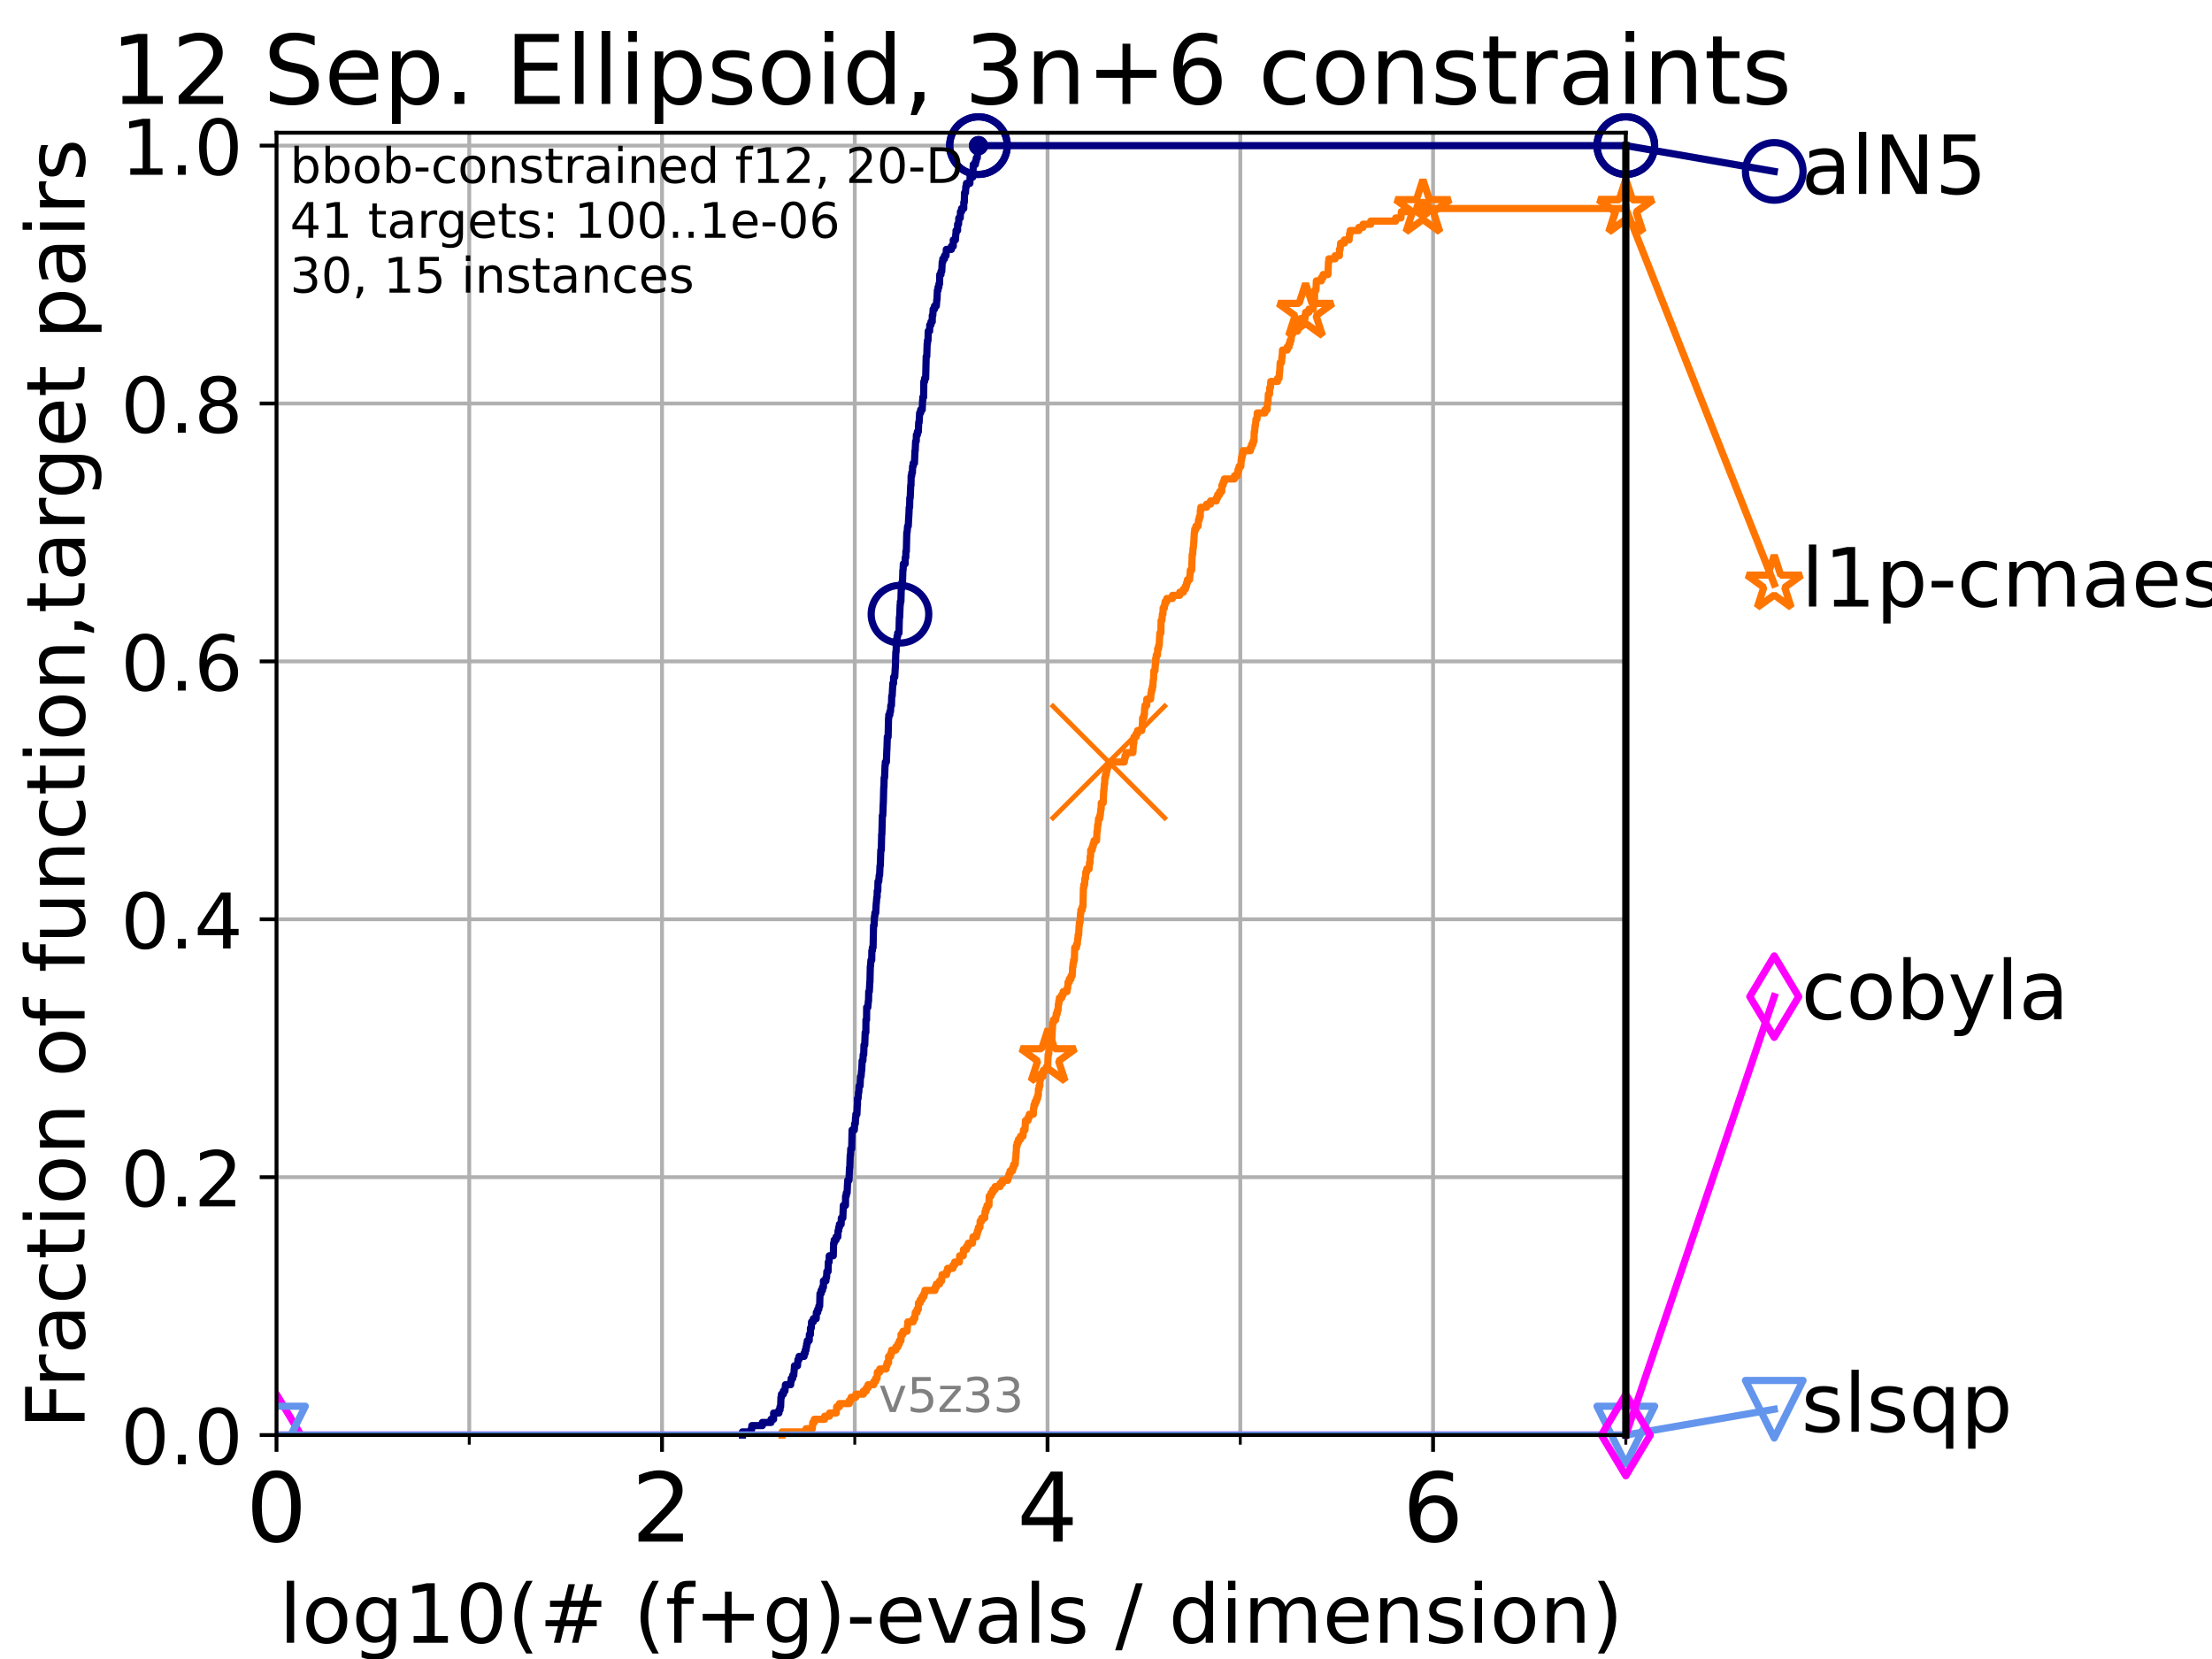 <?xml version="1.0" encoding="utf-8" standalone="no"?>
<!DOCTYPE svg PUBLIC "-//W3C//DTD SVG 1.1//EN"
  "http://www.w3.org/Graphics/SVG/1.1/DTD/svg11.dtd">
<!-- Created with matplotlib (https://matplotlib.org/) -->
<svg height="345.6pt" version="1.1" viewBox="0 0 460.8 345.6" width="460.8pt" xmlns="http://www.w3.org/2000/svg" xmlns:xlink="http://www.w3.org/1999/xlink">
 <defs>
  <style type="text/css">*{stroke-linecap:butt;stroke-linejoin:round;}</style>
 </defs>
 <g id="figure_1">
  <g id="patch_1">
   <path d="M 0 345.6 
L 460.8 345.6 
L 460.8 0 
L 0 0 
z
" style="fill:#ffffff;"/>
  </g>
  <g id="axes_1">
   <g id="patch_2">
    <path d="M 57.6 298.944 
L 338.688 298.944 
L 338.688 27.648 
L 57.6 27.648 
z
" style="fill:#ffffff;"/>
   </g>
   <g id="matplotlib.axis_1">
    <g id="xtick_1">
     <g id="line2d_1">
      <path clip-path="url(#p4e3170cac9)" d="M 57.6 298.944 
L 57.6 27.648 
" style="fill:none;stroke:#b0b0b0;stroke-linecap:square;stroke-width:0.8;"/>
     </g>
     <g id="line2d_2">
      <defs>
       <path d="M 0 0 
L 0 3.5 
" id="md11f95bee8" style="stroke:#000000;stroke-width:0.8;"/>
      </defs>
      <g>
       <use style="stroke:#000000;stroke-width:0.8;" x="57.6" xlink:href="#md11f95bee8" y="298.944"/>
      </g>
     </g>
     <g id="text_1">
      <!-- 0 -->
      <g transform="translate(51.237 321.141)scale(0.2 -0.2)">
       <defs>
        <path d="M 31.781 66.406 
Q 24.172 66.406 20.328 58.906 
Q 16.5 51.422 16.5 36.375 
Q 16.5 21.391 20.328 13.891 
Q 24.172 6.391 31.781 6.391 
Q 39.453 6.391 43.281 13.891 
Q 47.125 21.391 47.125 36.375 
Q 47.125 51.422 43.281 58.906 
Q 39.453 66.406 31.781 66.406 
z
M 31.781 74.219 
Q 44.047 74.219 50.516 64.516 
Q 56.984 54.828 56.984 36.375 
Q 56.984 17.969 50.516 8.266 
Q 44.047 -1.422 31.781 -1.422 
Q 19.531 -1.422 13.062 8.266 
Q 6.594 17.969 6.594 36.375 
Q 6.594 54.828 13.062 64.516 
Q 19.531 74.219 31.781 74.219 
z
" id="DejaVuSans-48"/>
       </defs>
       <use xlink:href="#DejaVuSans-48"/>
      </g>
     </g>
    </g>
    <g id="xtick_2">
     <g id="line2d_3">
      <path clip-path="url(#p4e3170cac9)" d="M 137.911 298.944 
L 137.911 27.648 
" style="fill:none;stroke:#b0b0b0;stroke-linecap:square;stroke-width:0.8;"/>
     </g>
     <g id="line2d_4">
      <g>
       <use style="stroke:#000000;stroke-width:0.8;" x="137.911" xlink:href="#md11f95bee8" y="298.944"/>
      </g>
     </g>
     <g id="text_2">
      <!-- 2 -->
      <g transform="translate(131.548 321.141)scale(0.2 -0.2)">
       <defs>
        <path d="M 19.188 8.297 
L 53.609 8.297 
L 53.609 0 
L 7.328 0 
L 7.328 8.297 
Q 12.938 14.109 22.625 23.891 
Q 32.328 33.688 34.812 36.531 
Q 39.547 41.844 41.422 45.531 
Q 43.312 49.219 43.312 52.781 
Q 43.312 58.594 39.234 62.25 
Q 35.156 65.922 28.609 65.922 
Q 23.969 65.922 18.812 64.312 
Q 13.672 62.703 7.812 59.422 
L 7.812 69.391 
Q 13.766 71.781 18.938 73 
Q 24.125 74.219 28.422 74.219 
Q 39.75 74.219 46.484 68.547 
Q 53.219 62.891 53.219 53.422 
Q 53.219 48.922 51.531 44.891 
Q 49.859 40.875 45.406 35.406 
Q 44.188 33.984 37.641 27.219 
Q 31.109 20.453 19.188 8.297 
z
" id="DejaVuSans-50"/>
       </defs>
       <use xlink:href="#DejaVuSans-50"/>
      </g>
     </g>
    </g>
    <g id="xtick_3">
     <g id="line2d_5">
      <path clip-path="url(#p4e3170cac9)" d="M 218.222 298.944 
L 218.222 27.648 
" style="fill:none;stroke:#b0b0b0;stroke-linecap:square;stroke-width:0.8;"/>
     </g>
     <g id="line2d_6">
      <g>
       <use style="stroke:#000000;stroke-width:0.8;" x="218.222" xlink:href="#md11f95bee8" y="298.944"/>
      </g>
     </g>
     <g id="text_3">
      <!-- 4 -->
      <g transform="translate(211.859 321.141)scale(0.2 -0.2)">
       <defs>
        <path d="M 37.797 64.312 
L 12.891 25.391 
L 37.797 25.391 
z
M 35.203 72.906 
L 47.609 72.906 
L 47.609 25.391 
L 58.016 25.391 
L 58.016 17.188 
L 47.609 17.188 
L 47.609 0 
L 37.797 0 
L 37.797 17.188 
L 4.891 17.188 
L 4.891 26.703 
z
" id="DejaVuSans-52"/>
       </defs>
       <use xlink:href="#DejaVuSans-52"/>
      </g>
     </g>
    </g>
    <g id="xtick_4">
     <g id="line2d_7">
      <path clip-path="url(#p4e3170cac9)" d="M 298.533 298.944 
L 298.533 27.648 
" style="fill:none;stroke:#b0b0b0;stroke-linecap:square;stroke-width:0.8;"/>
     </g>
     <g id="line2d_8">
      <g>
       <use style="stroke:#000000;stroke-width:0.8;" x="298.533" xlink:href="#md11f95bee8" y="298.944"/>
      </g>
     </g>
     <g id="text_4">
      <!-- 6 -->
      <g transform="translate(292.17 321.141)scale(0.2 -0.2)">
       <defs>
        <path d="M 33.016 40.375 
Q 26.375 40.375 22.484 35.828 
Q 18.609 31.297 18.609 23.391 
Q 18.609 15.531 22.484 10.953 
Q 26.375 6.391 33.016 6.391 
Q 39.656 6.391 43.531 10.953 
Q 47.406 15.531 47.406 23.391 
Q 47.406 31.297 43.531 35.828 
Q 39.656 40.375 33.016 40.375 
z
M 52.594 71.297 
L 52.594 62.312 
Q 48.875 64.062 45.094 64.984 
Q 41.312 65.922 37.594 65.922 
Q 27.828 65.922 22.672 59.328 
Q 17.531 52.734 16.797 39.406 
Q 19.672 43.656 24.016 45.922 
Q 28.375 48.188 33.594 48.188 
Q 44.578 48.188 50.953 41.516 
Q 57.328 34.859 57.328 23.391 
Q 57.328 12.156 50.688 5.359 
Q 44.047 -1.422 33.016 -1.422 
Q 20.359 -1.422 13.672 8.266 
Q 6.984 17.969 6.984 36.375 
Q 6.984 53.656 15.188 63.938 
Q 23.391 74.219 37.203 74.219 
Q 40.922 74.219 44.703 73.484 
Q 48.484 72.75 52.594 71.297 
z
" id="DejaVuSans-54"/>
       </defs>
       <use xlink:href="#DejaVuSans-54"/>
      </g>
     </g>
    </g>
    <g id="xtick_5">
     <g id="line2d_9">
      <path clip-path="url(#p4e3170cac9)" d="M 97.755 298.944 
L 97.755 27.648 
" style="fill:none;stroke:#b0b0b0;stroke-linecap:square;stroke-width:0.8;"/>
     </g>
     <g id="line2d_10">
      <defs>
       <path d="M 0 0 
L 0 2 
" id="m05d521f681" style="stroke:#000000;stroke-width:0.6;"/>
      </defs>
      <g>
       <use style="stroke:#000000;stroke-width:0.6;" x="97.755" xlink:href="#m05d521f681" y="298.944"/>
      </g>
     </g>
    </g>
    <g id="xtick_6">
     <g id="line2d_11">
      <path clip-path="url(#p4e3170cac9)" d="M 178.066 298.944 
L 178.066 27.648 
" style="fill:none;stroke:#b0b0b0;stroke-linecap:square;stroke-width:0.8;"/>
     </g>
     <g id="line2d_12">
      <g>
       <use style="stroke:#000000;stroke-width:0.6;" x="178.066" xlink:href="#m05d521f681" y="298.944"/>
      </g>
     </g>
    </g>
    <g id="xtick_7">
     <g id="line2d_13">
      <path clip-path="url(#p4e3170cac9)" d="M 258.377 298.944 
L 258.377 27.648 
" style="fill:none;stroke:#b0b0b0;stroke-linecap:square;stroke-width:0.8;"/>
     </g>
     <g id="line2d_14">
      <g>
       <use style="stroke:#000000;stroke-width:0.6;" x="258.377" xlink:href="#m05d521f681" y="298.944"/>
      </g>
     </g>
    </g>
    <g id="xtick_8">
     <g id="line2d_15">
      <path clip-path="url(#p4e3170cac9)" d="M 338.688 298.944 
L 338.688 27.648 
" style="fill:none;stroke:#b0b0b0;stroke-linecap:square;stroke-width:0.8;"/>
     </g>
     <g id="line2d_16">
      <g>
       <use style="stroke:#000000;stroke-width:0.6;" x="338.688" xlink:href="#m05d521f681" y="298.944"/>
      </g>
     </g>
    </g>
    <g id="text_5">
     <!-- log10(# (f+g)-evals / dimension) -->
     <g transform="translate(58.145 342.218)scale(0.17 -0.17)">
      <defs>
       <path d="M 9.422 75.984 
L 18.406 75.984 
L 18.406 0 
L 9.422 0 
z
" id="DejaVuSans-108"/>
       <path d="M 30.609 48.391 
Q 23.391 48.391 19.188 42.75 
Q 14.984 37.109 14.984 27.297 
Q 14.984 17.484 19.156 11.844 
Q 23.344 6.203 30.609 6.203 
Q 37.797 6.203 41.984 11.859 
Q 46.188 17.531 46.188 27.297 
Q 46.188 37.016 41.984 42.703 
Q 37.797 48.391 30.609 48.391 
z
M 30.609 56 
Q 42.328 56 49.016 48.375 
Q 55.719 40.766 55.719 27.297 
Q 55.719 13.875 49.016 6.219 
Q 42.328 -1.422 30.609 -1.422 
Q 18.844 -1.422 12.172 6.219 
Q 5.516 13.875 5.516 27.297 
Q 5.516 40.766 12.172 48.375 
Q 18.844 56 30.609 56 
z
" id="DejaVuSans-111"/>
       <path d="M 45.406 27.984 
Q 45.406 37.75 41.375 43.109 
Q 37.359 48.484 30.078 48.484 
Q 22.859 48.484 18.828 43.109 
Q 14.797 37.75 14.797 27.984 
Q 14.797 18.266 18.828 12.891 
Q 22.859 7.516 30.078 7.516 
Q 37.359 7.516 41.375 12.891 
Q 45.406 18.266 45.406 27.984 
z
M 54.391 6.781 
Q 54.391 -7.172 48.188 -13.984 
Q 42 -20.797 29.203 -20.797 
Q 24.469 -20.797 20.266 -20.094 
Q 16.062 -19.391 12.109 -17.922 
L 12.109 -9.188 
Q 16.062 -11.328 19.922 -12.344 
Q 23.781 -13.375 27.781 -13.375 
Q 36.625 -13.375 41.016 -8.766 
Q 45.406 -4.156 45.406 5.172 
L 45.406 9.625 
Q 42.625 4.781 38.281 2.391 
Q 33.938 0 27.875 0 
Q 17.828 0 11.672 7.656 
Q 5.516 15.328 5.516 27.984 
Q 5.516 40.672 11.672 48.328 
Q 17.828 56 27.875 56 
Q 33.938 56 38.281 53.609 
Q 42.625 51.219 45.406 46.391 
L 45.406 54.688 
L 54.391 54.688 
z
" id="DejaVuSans-103"/>
       <path d="M 12.406 8.297 
L 28.516 8.297 
L 28.516 63.922 
L 10.984 60.406 
L 10.984 69.391 
L 28.422 72.906 
L 38.281 72.906 
L 38.281 8.297 
L 54.391 8.297 
L 54.391 0 
L 12.406 0 
z
" id="DejaVuSans-49"/>
       <path d="M 31 75.875 
Q 24.469 64.656 21.281 53.656 
Q 18.109 42.672 18.109 31.391 
Q 18.109 20.125 21.312 9.062 
Q 24.516 -2 31 -13.188 
L 23.188 -13.188 
Q 15.875 -1.703 12.234 9.375 
Q 8.594 20.453 8.594 31.391 
Q 8.594 42.281 12.203 53.312 
Q 15.828 64.359 23.188 75.875 
z
" id="DejaVuSans-40"/>
       <path d="M 51.125 44 
L 36.922 44 
L 32.812 27.688 
L 47.125 27.688 
z
M 43.797 71.781 
L 38.719 51.516 
L 52.984 51.516 
L 58.109 71.781 
L 65.922 71.781 
L 60.891 51.516 
L 76.125 51.516 
L 76.125 44 
L 58.984 44 
L 54.984 27.688 
L 70.516 27.688 
L 70.516 20.219 
L 53.078 20.219 
L 48 0 
L 40.188 0 
L 45.219 20.219 
L 30.906 20.219 
L 25.875 0 
L 18.016 0 
L 23.094 20.219 
L 7.719 20.219 
L 7.719 27.688 
L 24.906 27.688 
L 29 44 
L 13.281 44 
L 13.281 51.516 
L 30.906 51.516 
L 35.891 71.781 
z
" id="DejaVuSans-35"/>
       <path id="DejaVuSans-32"/>
       <path d="M 37.109 75.984 
L 37.109 68.5 
L 28.516 68.5 
Q 23.688 68.5 21.797 66.547 
Q 19.922 64.594 19.922 59.516 
L 19.922 54.688 
L 34.719 54.688 
L 34.719 47.703 
L 19.922 47.703 
L 19.922 0 
L 10.891 0 
L 10.891 47.703 
L 2.297 47.703 
L 2.297 54.688 
L 10.891 54.688 
L 10.891 58.5 
Q 10.891 67.625 15.141 71.797 
Q 19.391 75.984 28.609 75.984 
z
" id="DejaVuSans-102"/>
       <path d="M 46 62.703 
L 46 35.5 
L 73.188 35.5 
L 73.188 27.203 
L 46 27.203 
L 46 0 
L 37.797 0 
L 37.797 27.203 
L 10.594 27.203 
L 10.594 35.5 
L 37.797 35.5 
L 37.797 62.703 
z
" id="DejaVuSans-43"/>
       <path d="M 8.016 75.875 
L 15.828 75.875 
Q 23.141 64.359 26.781 53.312 
Q 30.422 42.281 30.422 31.391 
Q 30.422 20.453 26.781 9.375 
Q 23.141 -1.703 15.828 -13.188 
L 8.016 -13.188 
Q 14.5 -2 17.703 9.062 
Q 20.906 20.125 20.906 31.391 
Q 20.906 42.672 17.703 53.656 
Q 14.5 64.656 8.016 75.875 
z
" id="DejaVuSans-41"/>
       <path d="M 4.891 31.391 
L 31.203 31.391 
L 31.203 23.391 
L 4.891 23.391 
z
" id="DejaVuSans-45"/>
       <path d="M 56.203 29.594 
L 56.203 25.203 
L 14.891 25.203 
Q 15.484 15.922 20.484 11.062 
Q 25.484 6.203 34.422 6.203 
Q 39.594 6.203 44.453 7.469 
Q 49.312 8.734 54.109 11.281 
L 54.109 2.781 
Q 49.266 0.734 44.188 -0.344 
Q 39.109 -1.422 33.891 -1.422 
Q 20.797 -1.422 13.156 6.188 
Q 5.516 13.812 5.516 26.812 
Q 5.516 40.234 12.766 48.109 
Q 20.016 56 32.328 56 
Q 43.359 56 49.781 48.891 
Q 56.203 41.797 56.203 29.594 
z
M 47.219 32.234 
Q 47.125 39.594 43.094 43.984 
Q 39.062 48.391 32.422 48.391 
Q 24.906 48.391 20.391 44.141 
Q 15.875 39.891 15.188 32.172 
z
" id="DejaVuSans-101"/>
       <path d="M 2.984 54.688 
L 12.5 54.688 
L 29.594 8.797 
L 46.688 54.688 
L 56.203 54.688 
L 35.688 0 
L 23.484 0 
z
" id="DejaVuSans-118"/>
       <path d="M 34.281 27.484 
Q 23.391 27.484 19.188 25 
Q 14.984 22.516 14.984 16.5 
Q 14.984 11.719 18.141 8.906 
Q 21.297 6.109 26.703 6.109 
Q 34.188 6.109 38.703 11.406 
Q 43.219 16.703 43.219 25.484 
L 43.219 27.484 
z
M 52.203 31.203 
L 52.203 0 
L 43.219 0 
L 43.219 8.297 
Q 40.141 3.328 35.547 0.953 
Q 30.953 -1.422 24.312 -1.422 
Q 15.922 -1.422 10.953 3.297 
Q 6 8.016 6 15.922 
Q 6 25.141 12.172 29.828 
Q 18.359 34.516 30.609 34.516 
L 43.219 34.516 
L 43.219 35.406 
Q 43.219 41.609 39.141 45 
Q 35.062 48.391 27.688 48.391 
Q 23 48.391 18.547 47.266 
Q 14.109 46.141 10.016 43.891 
L 10.016 52.203 
Q 14.938 54.109 19.578 55.047 
Q 24.219 56 28.609 56 
Q 40.484 56 46.344 49.844 
Q 52.203 43.703 52.203 31.203 
z
" id="DejaVuSans-97"/>
       <path d="M 44.281 53.078 
L 44.281 44.578 
Q 40.484 46.531 36.375 47.5 
Q 32.281 48.484 27.875 48.484 
Q 21.188 48.484 17.844 46.438 
Q 14.5 44.391 14.5 40.281 
Q 14.5 37.156 16.891 35.375 
Q 19.281 33.594 26.516 31.984 
L 29.594 31.297 
Q 39.156 29.25 43.188 25.516 
Q 47.219 21.781 47.219 15.094 
Q 47.219 7.469 41.188 3.016 
Q 35.156 -1.422 24.609 -1.422 
Q 20.219 -1.422 15.453 -0.562 
Q 10.688 0.297 5.422 2 
L 5.422 11.281 
Q 10.406 8.688 15.234 7.391 
Q 20.062 6.109 24.812 6.109 
Q 31.156 6.109 34.562 8.281 
Q 37.984 10.453 37.984 14.406 
Q 37.984 18.062 35.516 20.016 
Q 33.062 21.969 24.703 23.781 
L 21.578 24.516 
Q 13.234 26.266 9.516 29.906 
Q 5.812 33.547 5.812 39.891 
Q 5.812 47.609 11.281 51.797 
Q 16.75 56 26.812 56 
Q 31.781 56 36.172 55.266 
Q 40.578 54.547 44.281 53.078 
z
" id="DejaVuSans-115"/>
       <path d="M 25.391 72.906 
L 33.688 72.906 
L 8.297 -9.281 
L 0 -9.281 
z
" id="DejaVuSans-47"/>
       <path d="M 45.406 46.391 
L 45.406 75.984 
L 54.391 75.984 
L 54.391 0 
L 45.406 0 
L 45.406 8.203 
Q 42.578 3.328 38.25 0.953 
Q 33.938 -1.422 27.875 -1.422 
Q 17.969 -1.422 11.734 6.484 
Q 5.516 14.406 5.516 27.297 
Q 5.516 40.188 11.734 48.094 
Q 17.969 56 27.875 56 
Q 33.938 56 38.25 53.625 
Q 42.578 51.266 45.406 46.391 
z
M 14.797 27.297 
Q 14.797 17.391 18.875 11.75 
Q 22.953 6.109 30.078 6.109 
Q 37.203 6.109 41.297 11.75 
Q 45.406 17.391 45.406 27.297 
Q 45.406 37.203 41.297 42.844 
Q 37.203 48.484 30.078 48.484 
Q 22.953 48.484 18.875 42.844 
Q 14.797 37.203 14.797 27.297 
z
" id="DejaVuSans-100"/>
       <path d="M 9.422 54.688 
L 18.406 54.688 
L 18.406 0 
L 9.422 0 
z
M 9.422 75.984 
L 18.406 75.984 
L 18.406 64.594 
L 9.422 64.594 
z
" id="DejaVuSans-105"/>
       <path d="M 52 44.188 
Q 55.375 50.25 60.062 53.125 
Q 64.75 56 71.094 56 
Q 79.641 56 84.281 50.016 
Q 88.922 44.047 88.922 33.016 
L 88.922 0 
L 79.891 0 
L 79.891 32.719 
Q 79.891 40.578 77.094 44.375 
Q 74.312 48.188 68.609 48.188 
Q 61.625 48.188 57.562 43.547 
Q 53.516 38.922 53.516 30.906 
L 53.516 0 
L 44.484 0 
L 44.484 32.719 
Q 44.484 40.625 41.703 44.406 
Q 38.922 48.188 33.109 48.188 
Q 26.219 48.188 22.156 43.531 
Q 18.109 38.875 18.109 30.906 
L 18.109 0 
L 9.078 0 
L 9.078 54.688 
L 18.109 54.688 
L 18.109 46.188 
Q 21.188 51.219 25.484 53.609 
Q 29.781 56 35.688 56 
Q 41.656 56 45.828 52.969 
Q 50 49.953 52 44.188 
z
" id="DejaVuSans-109"/>
       <path d="M 54.891 33.016 
L 54.891 0 
L 45.906 0 
L 45.906 32.719 
Q 45.906 40.484 42.875 44.328 
Q 39.844 48.188 33.797 48.188 
Q 26.516 48.188 22.312 43.547 
Q 18.109 38.922 18.109 30.906 
L 18.109 0 
L 9.078 0 
L 9.078 54.688 
L 18.109 54.688 
L 18.109 46.188 
Q 21.344 51.125 25.703 53.562 
Q 30.078 56 35.797 56 
Q 45.219 56 50.047 50.172 
Q 54.891 44.344 54.891 33.016 
z
" id="DejaVuSans-110"/>
      </defs>
      <use xlink:href="#DejaVuSans-108"/>
      <use x="27.783" xlink:href="#DejaVuSans-111"/>
      <use x="88.965" xlink:href="#DejaVuSans-103"/>
      <use x="152.441" xlink:href="#DejaVuSans-49"/>
      <use x="216.064" xlink:href="#DejaVuSans-48"/>
      <use x="279.688" xlink:href="#DejaVuSans-40"/>
      <use x="318.701" xlink:href="#DejaVuSans-35"/>
      <use x="402.49" xlink:href="#DejaVuSans-32"/>
      <use x="434.277" xlink:href="#DejaVuSans-40"/>
      <use x="473.291" xlink:href="#DejaVuSans-102"/>
      <use x="508.496" xlink:href="#DejaVuSans-43"/>
      <use x="592.285" xlink:href="#DejaVuSans-103"/>
      <use x="655.762" xlink:href="#DejaVuSans-41"/>
      <use x="694.775" xlink:href="#DejaVuSans-45"/>
      <use x="730.859" xlink:href="#DejaVuSans-101"/>
      <use x="792.383" xlink:href="#DejaVuSans-118"/>
      <use x="851.562" xlink:href="#DejaVuSans-97"/>
      <use x="912.842" xlink:href="#DejaVuSans-108"/>
      <use x="940.625" xlink:href="#DejaVuSans-115"/>
      <use x="992.725" xlink:href="#DejaVuSans-32"/>
      <use x="1024.512" xlink:href="#DejaVuSans-47"/>
      <use x="1058.203" xlink:href="#DejaVuSans-32"/>
      <use x="1089.99" xlink:href="#DejaVuSans-100"/>
      <use x="1153.467" xlink:href="#DejaVuSans-105"/>
      <use x="1181.25" xlink:href="#DejaVuSans-109"/>
      <use x="1278.662" xlink:href="#DejaVuSans-101"/>
      <use x="1340.186" xlink:href="#DejaVuSans-110"/>
      <use x="1403.564" xlink:href="#DejaVuSans-115"/>
      <use x="1455.664" xlink:href="#DejaVuSans-105"/>
      <use x="1483.447" xlink:href="#DejaVuSans-111"/>
      <use x="1544.629" xlink:href="#DejaVuSans-110"/>
      <use x="1608.008" xlink:href="#DejaVuSans-41"/>
     </g>
    </g>
   </g>
   <g id="matplotlib.axis_2">
    <g id="ytick_1">
     <g id="line2d_17">
      <path clip-path="url(#p4e3170cac9)" d="M 57.6 298.944 
L 338.688 298.944 
" style="fill:none;stroke:#b0b0b0;stroke-linecap:square;stroke-width:0.8;"/>
     </g>
     <g id="line2d_18">
      <defs>
       <path d="M 0 0 
L -3.5 0 
" id="m82c4ab6278" style="stroke:#000000;stroke-width:0.8;"/>
      </defs>
      <g>
       <use style="stroke:#000000;stroke-width:0.8;" x="57.6" xlink:href="#m82c4ab6278" y="298.944"/>
      </g>
     </g>
     <g id="text_6">
      <!-- 0.0 -->
      <g transform="translate(25.155 305.023)scale(0.16 -0.16)">
       <defs>
        <path d="M 10.688 12.406 
L 21 12.406 
L 21 0 
L 10.688 0 
z
" id="DejaVuSans-46"/>
       </defs>
       <use xlink:href="#DejaVuSans-48"/>
       <use x="63.623" xlink:href="#DejaVuSans-46"/>
       <use x="95.41" xlink:href="#DejaVuSans-48"/>
      </g>
     </g>
    </g>
    <g id="ytick_2">
     <g id="line2d_19">
      <path clip-path="url(#p4e3170cac9)" d="M 57.6 245.222 
L 338.688 245.222 
" style="fill:none;stroke:#b0b0b0;stroke-linecap:square;stroke-width:0.8;"/>
     </g>
     <g id="line2d_20">
      <g>
       <use style="stroke:#000000;stroke-width:0.8;" x="57.6" xlink:href="#m82c4ab6278" y="245.222"/>
      </g>
     </g>
     <g id="text_7">
      <!-- 0.2 -->
      <g transform="translate(25.155 251.301)scale(0.16 -0.16)">
       <use xlink:href="#DejaVuSans-48"/>
       <use x="63.623" xlink:href="#DejaVuSans-46"/>
       <use x="95.41" xlink:href="#DejaVuSans-50"/>
      </g>
     </g>
    </g>
    <g id="ytick_3">
     <g id="line2d_21">
      <path clip-path="url(#p4e3170cac9)" d="M 57.6 191.5 
L 338.688 191.5 
" style="fill:none;stroke:#b0b0b0;stroke-linecap:square;stroke-width:0.8;"/>
     </g>
     <g id="line2d_22">
      <g>
       <use style="stroke:#000000;stroke-width:0.8;" x="57.6" xlink:href="#m82c4ab6278" y="191.5"/>
      </g>
     </g>
     <g id="text_8">
      <!-- 0.4 -->
      <g transform="translate(25.155 197.579)scale(0.16 -0.16)">
       <use xlink:href="#DejaVuSans-48"/>
       <use x="63.623" xlink:href="#DejaVuSans-46"/>
       <use x="95.41" xlink:href="#DejaVuSans-52"/>
      </g>
     </g>
    </g>
    <g id="ytick_4">
     <g id="line2d_23">
      <path clip-path="url(#p4e3170cac9)" d="M 57.6 137.778 
L 338.688 137.778 
" style="fill:none;stroke:#b0b0b0;stroke-linecap:square;stroke-width:0.8;"/>
     </g>
     <g id="line2d_24">
      <g>
       <use style="stroke:#000000;stroke-width:0.8;" x="57.6" xlink:href="#m82c4ab6278" y="137.778"/>
      </g>
     </g>
     <g id="text_9">
      <!-- 0.6 -->
      <g transform="translate(25.155 143.857)scale(0.16 -0.16)">
       <use xlink:href="#DejaVuSans-48"/>
       <use x="63.623" xlink:href="#DejaVuSans-46"/>
       <use x="95.41" xlink:href="#DejaVuSans-54"/>
      </g>
     </g>
    </g>
    <g id="ytick_5">
     <g id="line2d_25">
      <path clip-path="url(#p4e3170cac9)" d="M 57.6 84.056 
L 338.688 84.056 
" style="fill:none;stroke:#b0b0b0;stroke-linecap:square;stroke-width:0.8;"/>
     </g>
     <g id="line2d_26">
      <g>
       <use style="stroke:#000000;stroke-width:0.8;" x="57.6" xlink:href="#m82c4ab6278" y="84.056"/>
      </g>
     </g>
     <g id="text_10">
      <!-- 0.8 -->
      <g transform="translate(25.155 90.135)scale(0.16 -0.16)">
       <defs>
        <path d="M 31.781 34.625 
Q 24.75 34.625 20.719 30.859 
Q 16.703 27.094 16.703 20.516 
Q 16.703 13.922 20.719 10.156 
Q 24.75 6.391 31.781 6.391 
Q 38.812 6.391 42.859 10.172 
Q 46.922 13.969 46.922 20.516 
Q 46.922 27.094 42.891 30.859 
Q 38.875 34.625 31.781 34.625 
z
M 21.922 38.812 
Q 15.578 40.375 12.031 44.719 
Q 8.5 49.078 8.5 55.328 
Q 8.5 64.062 14.719 69.141 
Q 20.953 74.219 31.781 74.219 
Q 42.672 74.219 48.875 69.141 
Q 55.078 64.062 55.078 55.328 
Q 55.078 49.078 51.531 44.719 
Q 48 40.375 41.703 38.812 
Q 48.828 37.156 52.797 32.312 
Q 56.781 27.484 56.781 20.516 
Q 56.781 9.906 50.312 4.234 
Q 43.844 -1.422 31.781 -1.422 
Q 19.734 -1.422 13.25 4.234 
Q 6.781 9.906 6.781 20.516 
Q 6.781 27.484 10.781 32.312 
Q 14.797 37.156 21.922 38.812 
z
M 18.312 54.391 
Q 18.312 48.734 21.844 45.562 
Q 25.391 42.391 31.781 42.391 
Q 38.141 42.391 41.719 45.562 
Q 45.312 48.734 45.312 54.391 
Q 45.312 60.062 41.719 63.234 
Q 38.141 66.406 31.781 66.406 
Q 25.391 66.406 21.844 63.234 
Q 18.312 60.062 18.312 54.391 
z
" id="DejaVuSans-56"/>
       </defs>
       <use xlink:href="#DejaVuSans-48"/>
       <use x="63.623" xlink:href="#DejaVuSans-46"/>
       <use x="95.41" xlink:href="#DejaVuSans-56"/>
      </g>
     </g>
    </g>
    <g id="ytick_6">
     <g id="line2d_27">
      <path clip-path="url(#p4e3170cac9)" d="M 57.6 30.334 
L 338.688 30.334 
" style="fill:none;stroke:#b0b0b0;stroke-linecap:square;stroke-width:0.8;"/>
     </g>
     <g id="line2d_28">
      <g>
       <use style="stroke:#000000;stroke-width:0.8;" x="57.6" xlink:href="#m82c4ab6278" y="30.334"/>
      </g>
     </g>
     <g id="text_11">
      <!-- 1.0 -->
      <g transform="translate(25.155 36.413)scale(0.16 -0.16)">
       <use xlink:href="#DejaVuSans-49"/>
       <use x="63.623" xlink:href="#DejaVuSans-46"/>
       <use x="95.41" xlink:href="#DejaVuSans-48"/>
      </g>
     </g>
    </g>
    <g id="text_12">
     <!-- Fraction of function,target pairs -->
     <g transform="translate(17.62 297.681)rotate(-90)scale(0.17 -0.17)">
      <defs>
       <path d="M 9.812 72.906 
L 51.703 72.906 
L 51.703 64.594 
L 19.672 64.594 
L 19.672 43.109 
L 48.578 43.109 
L 48.578 34.812 
L 19.672 34.812 
L 19.672 0 
L 9.812 0 
z
" id="DejaVuSans-70"/>
       <path d="M 41.109 46.297 
Q 39.594 47.172 37.812 47.578 
Q 36.031 48 33.891 48 
Q 26.266 48 22.188 43.047 
Q 18.109 38.094 18.109 28.812 
L 18.109 0 
L 9.078 0 
L 9.078 54.688 
L 18.109 54.688 
L 18.109 46.188 
Q 20.953 51.172 25.484 53.578 
Q 30.031 56 36.531 56 
Q 37.453 56 38.578 55.875 
Q 39.703 55.766 41.062 55.516 
z
" id="DejaVuSans-114"/>
       <path d="M 48.781 52.594 
L 48.781 44.188 
Q 44.969 46.297 41.141 47.344 
Q 37.312 48.391 33.406 48.391 
Q 24.656 48.391 19.812 42.844 
Q 14.984 37.312 14.984 27.297 
Q 14.984 17.281 19.812 11.734 
Q 24.656 6.203 33.406 6.203 
Q 37.312 6.203 41.141 7.25 
Q 44.969 8.297 48.781 10.406 
L 48.781 2.094 
Q 45.016 0.344 40.984 -0.531 
Q 36.969 -1.422 32.422 -1.422 
Q 20.062 -1.422 12.781 6.344 
Q 5.516 14.109 5.516 27.297 
Q 5.516 40.672 12.859 48.328 
Q 20.219 56 33.016 56 
Q 37.156 56 41.109 55.141 
Q 45.062 54.297 48.781 52.594 
z
" id="DejaVuSans-99"/>
       <path d="M 18.312 70.219 
L 18.312 54.688 
L 36.812 54.688 
L 36.812 47.703 
L 18.312 47.703 
L 18.312 18.016 
Q 18.312 11.328 20.141 9.422 
Q 21.969 7.516 27.594 7.516 
L 36.812 7.516 
L 36.812 0 
L 27.594 0 
Q 17.188 0 13.234 3.875 
Q 9.281 7.766 9.281 18.016 
L 9.281 47.703 
L 2.688 47.703 
L 2.688 54.688 
L 9.281 54.688 
L 9.281 70.219 
z
" id="DejaVuSans-116"/>
       <path d="M 8.5 21.578 
L 8.5 54.688 
L 17.484 54.688 
L 17.484 21.922 
Q 17.484 14.156 20.5 10.266 
Q 23.531 6.391 29.594 6.391 
Q 36.859 6.391 41.078 11.031 
Q 45.312 15.672 45.312 23.688 
L 45.312 54.688 
L 54.297 54.688 
L 54.297 0 
L 45.312 0 
L 45.312 8.406 
Q 42.047 3.422 37.719 1 
Q 33.406 -1.422 27.688 -1.422 
Q 18.266 -1.422 13.375 4.438 
Q 8.5 10.297 8.5 21.578 
z
M 31.109 56 
z
" id="DejaVuSans-117"/>
       <path d="M 11.719 12.406 
L 22.016 12.406 
L 22.016 4 
L 14.016 -11.625 
L 7.719 -11.625 
L 11.719 4 
z
" id="DejaVuSans-44"/>
       <path d="M 18.109 8.203 
L 18.109 -20.797 
L 9.078 -20.797 
L 9.078 54.688 
L 18.109 54.688 
L 18.109 46.391 
Q 20.953 51.266 25.266 53.625 
Q 29.594 56 35.594 56 
Q 45.562 56 51.781 48.094 
Q 58.016 40.188 58.016 27.297 
Q 58.016 14.406 51.781 6.484 
Q 45.562 -1.422 35.594 -1.422 
Q 29.594 -1.422 25.266 0.953 
Q 20.953 3.328 18.109 8.203 
z
M 48.688 27.297 
Q 48.688 37.203 44.609 42.844 
Q 40.531 48.484 33.406 48.484 
Q 26.266 48.484 22.188 42.844 
Q 18.109 37.203 18.109 27.297 
Q 18.109 17.391 22.188 11.75 
Q 26.266 6.109 33.406 6.109 
Q 40.531 6.109 44.609 11.75 
Q 48.688 17.391 48.688 27.297 
z
" id="DejaVuSans-112"/>
      </defs>
      <use xlink:href="#DejaVuSans-70"/>
      <use x="50.27" xlink:href="#DejaVuSans-114"/>
      <use x="91.383" xlink:href="#DejaVuSans-97"/>
      <use x="152.662" xlink:href="#DejaVuSans-99"/>
      <use x="207.643" xlink:href="#DejaVuSans-116"/>
      <use x="246.852" xlink:href="#DejaVuSans-105"/>
      <use x="274.635" xlink:href="#DejaVuSans-111"/>
      <use x="335.816" xlink:href="#DejaVuSans-110"/>
      <use x="399.195" xlink:href="#DejaVuSans-32"/>
      <use x="430.982" xlink:href="#DejaVuSans-111"/>
      <use x="492.164" xlink:href="#DejaVuSans-102"/>
      <use x="527.369" xlink:href="#DejaVuSans-32"/>
      <use x="559.156" xlink:href="#DejaVuSans-102"/>
      <use x="594.361" xlink:href="#DejaVuSans-117"/>
      <use x="657.74" xlink:href="#DejaVuSans-110"/>
      <use x="721.119" xlink:href="#DejaVuSans-99"/>
      <use x="776.1" xlink:href="#DejaVuSans-116"/>
      <use x="815.309" xlink:href="#DejaVuSans-105"/>
      <use x="843.092" xlink:href="#DejaVuSans-111"/>
      <use x="904.273" xlink:href="#DejaVuSans-110"/>
      <use x="967.652" xlink:href="#DejaVuSans-44"/>
      <use x="999.439" xlink:href="#DejaVuSans-116"/>
      <use x="1038.648" xlink:href="#DejaVuSans-97"/>
      <use x="1099.928" xlink:href="#DejaVuSans-114"/>
      <use x="1139.291" xlink:href="#DejaVuSans-103"/>
      <use x="1202.768" xlink:href="#DejaVuSans-101"/>
      <use x="1264.291" xlink:href="#DejaVuSans-116"/>
      <use x="1303.5" xlink:href="#DejaVuSans-32"/>
      <use x="1335.287" xlink:href="#DejaVuSans-112"/>
      <use x="1398.764" xlink:href="#DejaVuSans-97"/>
      <use x="1460.043" xlink:href="#DejaVuSans-105"/>
      <use x="1487.826" xlink:href="#DejaVuSans-114"/>
      <use x="1528.939" xlink:href="#DejaVuSans-115"/>
     </g>
    </g>
   </g>
   <g id="line2d_29">
    <defs>
     <path d="M 0 1.5 
C 0.398 1.5 0.779 1.342 1.061 1.061 
C 1.342 0.779 1.5 0.398 1.5 0 
C 1.5 -0.398 1.342 -0.779 1.061 -1.061 
C 0.779 -1.342 0.398 -1.5 0 -1.5 
C -0.398 -1.5 -0.779 -1.342 -1.061 -1.061 
C -1.342 -0.779 -1.5 -0.398 -1.5 0 
C -1.5 0.398 -1.342 0.779 -1.061 1.061 
C -0.779 1.342 -0.398 1.5 0 1.5 
z
" id="m461944af2f" style="stroke:#000080;"/>
    </defs>
    <g>
     <use style="fill:#000080;stroke:#000080;" x="203.838" xlink:href="#m461944af2f" y="30.334"/>
     <use style="fill:#000080;stroke:#000080;" x="203.838" xlink:href="#m461944af2f" y="30.334"/>
    </g>
   </g>
   <g id="line2d_30">
    <path d="M 154.661 298.944 
L 154.661 298.289 
L 156.491 298.289 
L 156.491 297.634 
L 156.628 297.634 
L 156.628 296.979 
L 158.811 296.979 
L 158.811 296.323 
L 160.623 296.323 
L 160.623 295.668 
L 161.151 295.668 
L 161.165 294.358 
L 162.265 294.358 
L 162.265 293.703 
L 162.496 293.703 
L 162.496 293.048 
L 162.619 293.048 
L 162.687 291.082 
L 162.792 291.082 
L 162.792 290.427 
L 163.189 290.427 
L 163.189 289.772 
L 163.518 289.772 
L 163.622 288.462 
L 164.709 288.462 
L 164.709 287.807 
L 164.825 287.807 
L 164.825 287.151 
L 165.131 287.151 
L 165.131 286.496 
L 165.357 286.496 
L 165.458 285.186 
L 165.494 285.186 
L 165.494 284.531 
L 166.131 284.531 
L 166.228 283.22 
L 166.456 283.22 
L 166.456 282.565 
L 167.507 282.565 
L 167.507 281.91 
L 167.735 281.91 
L 167.735 281.255 
L 167.914 281.255 
L 167.914 280.6 
L 168.035 280.6 
L 168.035 279.945 
L 168.168 279.945 
L 168.168 279.29 
L 168.567 279.29 
L 168.609 277.979 
L 168.832 277.979 
L 168.832 276.669 
L 168.997 276.669 
L 169.062 275.359 
L 169.435 275.359 
L 169.435 274.704 
L 170.031 274.704 
L 170.061 273.393 
L 170.343 273.393 
L 170.343 272.738 
L 170.583 272.738 
L 170.583 272.083 
L 170.751 272.083 
L 170.823 269.462 
L 171.061 269.462 
L 171.061 268.807 
L 171.338 268.807 
L 171.338 268.152 
L 171.537 268.152 
L 171.537 266.842 
L 172.054 266.842 
L 172.054 266.187 
L 172.184 266.187 
L 172.255 264.876 
L 172.499 264.876 
L 172.552 262.911 
L 172.718 262.911 
L 172.747 261.601 
L 173.587 261.601 
L 173.657 258.98 
L 173.778 258.98 
L 173.778 258.325 
L 174.164 258.325 
L 174.164 257.67 
L 174.529 257.67 
L 174.584 256.36 
L 174.714 256.36 
L 174.714 255.704 
L 174.861 255.704 
L 174.861 255.049 
L 175.22 255.049 
L 175.267 253.739 
L 175.579 253.739 
L 175.676 251.118 
L 176.126 251.118 
L 176.151 249.153 
L 176.297 249.153 
L 176.297 248.498 
L 176.473 248.498 
L 176.557 246.532 
L 176.595 246.532 
L 176.595 245.877 
L 176.864 245.877 
L 176.965 243.257 
L 177.024 243.257 
L 177.115 240.636 
L 177.174 240.636 
L 177.225 239.326 
L 177.42 239.326 
L 177.506 235.395 
L 177.974 235.395 
L 178.038 234.085 
L 178.176 234.085 
L 178.228 232.774 
L 178.293 232.774 
L 178.293 232.119 
L 178.511 232.119 
L 178.597 230.154 
L 178.627 230.154 
L 178.627 228.843 
L 178.754 228.843 
L 178.842 227.533 
L 178.904 227.533 
L 178.967 226.223 
L 179.168 226.223 
L 179.254 224.257 
L 179.374 224.257 
L 179.481 222.947 
L 179.518 222.947 
L 179.598 220.982 
L 179.754 220.982 
L 179.823 219.671 
L 179.929 219.671 
L 179.985 217.706 
L 180.139 217.706 
L 180.233 215.085 
L 180.373 215.085 
L 180.393 212.465 
L 180.52 212.465 
L 180.543 209.844 
L 180.785 209.844 
L 180.889 208.534 
L 180.931 208.534 
L 180.972 206.568 
L 181.093 206.568 
L 181.198 204.603 
L 181.223 204.603 
L 181.302 201.327 
L 181.339 201.327 
L 181.431 200.017 
L 181.598 200.017 
L 181.618 198.052 
L 181.732 198.052 
L 181.732 197.396 
L 181.875 197.396 
L 181.974 192.81 
L 182.083 192.81 
L 182.174 190.845 
L 182.252 190.845 
L 182.252 190.19 
L 182.427 190.19 
L 182.529 188.224 
L 182.548 188.224 
L 182.652 186.914 
L 182.721 186.914 
L 182.741 185.604 
L 182.859 185.604 
L 182.9 183.638 
L 183.059 183.638 
L 183.157 182.328 
L 183.238 182.328 
L 183.321 180.363 
L 183.38 180.363 
L 183.487 177.087 
L 183.592 177.087 
L 183.665 173.811 
L 183.708 173.811 
L 183.812 169.88 
L 183.899 169.88 
L 184.001 167.26 
L 184.016 167.26 
L 184.1 163.984 
L 184.141 163.984 
L 184.183 162.018 
L 184.27 162.018 
L 184.374 159.398 
L 184.424 159.398 
L 184.424 158.743 
L 184.648 158.743 
L 184.747 156.122 
L 184.76 156.122 
L 184.847 153.502 
L 185.008 153.502 
L 185.1 149.571 
L 185.15 149.571 
L 185.15 148.916 
L 185.366 148.916 
L 185.366 148.26 
L 185.504 148.26 
L 185.575 146.95 
L 185.707 146.95 
L 185.763 144.985 
L 185.854 144.985 
L 185.96 143.019 
L 185.982 143.019 
L 185.982 142.364 
L 186.144 142.364 
L 186.157 141.054 
L 186.392 141.054 
L 186.499 139.088 
L 186.513 139.088 
L 186.615 135.813 
L 186.676 135.813 
L 186.738 133.192 
L 186.875 133.192 
L 186.875 132.537 
L 186.998 132.537 
L 186.998 131.882 
L 187.275 131.882 
L 187.354 128.606 
L 187.416 128.606 
L 187.513 125.985 
L 187.556 125.985 
L 187.556 125.33 
L 187.675 125.33 
L 187.742 122.71 
L 187.824 122.71 
L 187.84 121.399 
L 188.004 121.399 
L 188.084 118.779 
L 188.129 118.779 
L 188.181 117.469 
L 188.552 117.469 
L 188.568 116.158 
L 188.691 116.158 
L 188.711 114.848 
L 188.806 114.848 
L 188.902 110.917 
L 188.962 110.917 
L 189.072 109.607 
L 189.206 109.607 
L 189.307 107.641 
L 189.321 107.641 
L 189.409 105.676 
L 189.487 105.676 
L 189.531 103.71 
L 189.613 103.71 
L 189.718 101.09 
L 189.774 101.09 
L 189.812 99.124 
L 189.928 99.124 
L 189.928 98.469 
L 190.076 98.469 
L 190.104 97.159 
L 190.225 97.159 
L 190.225 96.504 
L 190.497 96.504 
L 190.608 93.883 
L 190.655 93.883 
L 190.738 91.918 
L 190.871 91.918 
L 190.897 90.608 
L 191.1 90.608 
L 191.1 89.952 
L 191.301 89.952 
L 191.381 87.987 
L 191.47 87.987 
L 191.575 86.022 
L 191.786 86.022 
L 191.786 85.366 
L 192.114 85.366 
L 192.192 83.401 
L 192.234 83.401 
L 192.234 82.746 
L 192.406 82.746 
L 192.451 79.47 
L 192.619 79.47 
L 192.619 78.815 
L 192.834 78.815 
L 192.943 74.229 
L 193.064 74.229 
L 193.142 71.608 
L 193.205 71.608 
L 193.205 70.953 
L 193.319 70.953 
L 193.364 68.988 
L 193.651 68.988 
L 193.686 67.677 
L 193.94 67.677 
L 193.94 67.022 
L 194.203 67.022 
L 194.214 65.712 
L 194.32 65.712 
L 194.395 64.402 
L 194.673 64.402 
L 194.673 63.747 
L 195.051 63.747 
L 195.152 62.436 
L 195.194 62.436 
L 195.269 60.471 
L 195.41 60.471 
L 195.41 59.816 
L 195.589 59.816 
L 195.589 59.161 
L 195.721 59.161 
L 195.772 57.195 
L 196.023 57.195 
L 196.023 56.54 
L 196.185 56.54 
L 196.281 54.575 
L 196.404 54.575 
L 196.404 53.919 
L 196.756 53.919 
L 196.756 53.264 
L 197.073 53.264 
L 197.138 51.954 
L 198.196 51.954 
L 198.196 51.299 
L 198.581 51.299 
L 198.581 49.988 
L 199.027 49.988 
L 199.119 48.678 
L 199.159 48.678 
L 199.159 48.023 
L 199.479 48.023 
L 199.485 46.713 
L 199.684 46.713 
L 199.742 45.402 
L 200.039 45.402 
L 200.077 44.092 
L 200.315 44.092 
L 200.315 43.437 
L 200.765 43.437 
L 200.777 42.127 
L 200.882 42.127 
L 200.931 40.161 
L 201.122 40.161 
L 201.199 38.851 
L 201.325 38.851 
L 201.325 38.196 
L 202.047 38.196 
L 202.081 36.886 
L 202.658 36.886 
L 202.751 34.265 
L 203.195 34.265 
L 203.195 33.61 
L 203.361 33.61 
L 203.361 32.955 
L 203.574 32.955 
L 203.652 31.644 
L 203.762 31.644 
L 203.838 30.334 
L 338.688 30.334 
L 338.688 30.334 
" style="fill:none;stroke:#000080;stroke-linecap:square;stroke-width:1.5;"/>
   </g>
   <g id="line2d_31">
    <defs>
     <path d="M 0 6 
C 1.591 6 3.117 5.368 4.243 4.243 
C 5.368 3.117 6 1.591 6 0 
C 6 -1.591 5.368 -3.117 4.243 -4.243 
C 3.117 -5.368 1.591 -6 0 -6 
C -1.591 -6 -3.117 -5.368 -4.243 -4.243 
C -5.368 -3.117 -6 -1.591 -6 0 
C -6 1.591 -5.368 3.117 -4.243 4.243 
C -3.117 5.368 -1.591 6 0 6 
z
" id="mb813e9765d" style="stroke:#000080;stroke-width:1.5;"/>
    </defs>
    <g>
     <use style="fill-opacity:0;stroke:#000080;stroke-width:1.5;" x="187.48" xlink:href="#mb813e9765d" y="127.951"/>
     <use style="fill-opacity:0;stroke:#000080;stroke-width:1.5;" x="203.838" xlink:href="#mb813e9765d" y="30.334"/>
     <use style="fill-opacity:0;stroke:#000080;stroke-width:1.5;" x="203.838" xlink:href="#mb813e9765d" y="30.334"/>
     <use style="fill-opacity:0;stroke:#000080;stroke-width:1.5;" x="338.688" xlink:href="#mb813e9765d" y="30.334"/>
    </g>
   </g>
   <g id="line2d_32">
    <path style="fill:none;stroke:#000080;stroke-linecap:square;stroke-width:1.5;"/>
    <g/>
   </g>
   <g id="line2d_33">
    <path clip-path="url(#p4e3170cac9)" d="M 57.6 298.944 
L 57.6 298.944 
L 57.6 298.944 
L 57.6 298.944 
L 338.688 298.944 
" style="fill:none;stroke:#ff00ff;stroke-linecap:square;stroke-width:1.5;"/>
   </g>
   <g id="line2d_34">
    <defs>
     <path d="M -0 8.485 
L 5.091 0 
L 0 -8.485 
L -5.091 -0 
z
" id="m78f9ca2153" style="stroke:#ff00ff;stroke-linejoin:miter;stroke-width:1.5;"/>
    </defs>
    <g clip-path="url(#p4e3170cac9)">
     <use style="fill-opacity:0;stroke:#ff00ff;stroke-linejoin:miter;stroke-width:1.5;" x="57.6" xlink:href="#m78f9ca2153" y="298.944"/>
    </g>
   </g>
   <g id="line2d_35">
    <path clip-path="url(#p4e3170cac9)" style="fill:none;stroke:#ff00ff;stroke-linecap:square;stroke-width:1.5;"/>
    <g clip-path="url(#p4e3170cac9)">
     <use style="fill-opacity:0;stroke:#ff00ff;stroke-linejoin:miter;stroke-width:1.5;" x="-1" xlink:href="#m78f9ca2153" y="567.554"/>
     <use style="fill-opacity:0;stroke:#ff00ff;stroke-linejoin:miter;stroke-width:1.5;" x="338.688" xlink:href="#m78f9ca2153" y="567.554"/>
    </g>
   </g>
   <g id="line2d_36">
    <defs>
     <path d="M 0 1.5 
C 0.398 1.5 0.779 1.342 1.061 1.061 
C 1.342 0.779 1.5 0.398 1.5 0 
C 1.5 -0.398 1.342 -0.779 1.061 -1.061 
C 0.779 -1.342 0.398 -1.5 0 -1.5 
C -0.398 -1.5 -0.779 -1.342 -1.061 -1.061 
C -1.342 -0.779 -1.5 -0.398 -1.5 0 
C -1.5 0.398 -1.342 0.779 -1.061 1.061 
C -0.779 1.342 -0.398 1.5 0 1.5 
z
" id="m25852ccabb" style="stroke:#ff7500;"/>
    </defs>
    <g>
     <use style="fill:#ff7500;stroke:#ff7500;" x="296.425" xlink:href="#m25852ccabb" y="43.437"/>
     <use style="fill:#ff7500;stroke:#ff7500;" x="296.425" xlink:href="#m25852ccabb" y="43.437"/>
    </g>
   </g>
   <g id="line2d_37">
    <path d="M 162.915 298.944 
L 162.915 298.289 
L 167.902 298.289 
L 167.902 297.634 
L 169.217 297.634 
L 169.308 296.323 
L 169.63 296.323 
L 169.63 295.668 
L 171.791 295.668 
L 171.791 295.013 
L 172.802 295.013 
L 172.802 294.358 
L 174.209 294.358 
L 174.29 293.048 
L 174.873 293.048 
L 174.873 292.393 
L 176.927 292.393 
L 176.927 291.737 
L 177.311 291.737 
L 177.311 291.082 
L 178.29 291.082 
L 178.29 290.427 
L 179.863 290.427 
L 179.863 289.772 
L 180.467 289.772 
L 180.467 289.117 
L 180.827 289.117 
L 180.827 288.462 
L 182.013 288.462 
L 182.013 287.807 
L 182.407 287.807 
L 182.407 287.151 
L 182.71 287.151 
L 182.767 285.841 
L 183.269 285.841 
L 183.269 285.186 
L 184.588 285.186 
L 184.588 284.531 
L 184.796 284.531 
L 184.796 283.876 
L 185.101 283.876 
L 185.108 282.565 
L 185.545 282.565 
L 185.545 281.91 
L 185.742 281.91 
L 185.742 281.255 
L 186.601 281.255 
L 186.601 280.6 
L 187.05 280.6 
L 187.05 279.945 
L 187.36 279.945 
L 187.36 279.29 
L 187.69 279.29 
L 187.7 277.979 
L 188.103 277.979 
L 188.103 277.324 
L 188.963 277.324 
L 189.057 276.014 
L 189.116 276.014 
L 189.116 275.359 
L 190.245 275.359 
L 190.245 274.704 
L 190.555 274.704 
L 190.662 273.393 
L 191.039 273.393 
L 191.039 272.738 
L 191.316 272.738 
L 191.331 271.428 
L 191.695 271.428 
L 191.695 270.773 
L 192.076 270.773 
L 192.076 270.118 
L 192.464 270.118 
L 192.464 269.462 
L 192.67 269.462 
L 192.67 268.807 
L 194.781 268.807 
L 194.781 268.152 
L 195.058 268.152 
L 195.058 267.497 
L 195.731 267.497 
L 195.731 266.842 
L 196.155 266.842 
L 196.251 265.532 
L 197.176 265.532 
L 197.176 264.876 
L 197.407 264.876 
L 197.407 264.221 
L 198.511 264.221 
L 198.511 263.566 
L 198.862 263.566 
L 198.862 262.911 
L 199.865 262.911 
L 199.912 261.601 
L 200.665 261.601 
L 200.713 260.29 
L 201.341 260.29 
L 201.341 259.635 
L 201.703 259.635 
L 201.703 258.98 
L 202.584 258.98 
L 202.69 257.67 
L 203.418 257.67 
L 203.418 257.015 
L 203.612 257.015 
L 203.612 256.36 
L 203.815 256.36 
L 203.815 255.704 
L 204.128 255.704 
L 204.18 254.394 
L 204.512 254.394 
L 204.512 253.739 
L 205.134 253.739 
L 205.189 252.429 
L 205.376 252.429 
L 205.376 251.773 
L 205.613 251.773 
L 205.613 251.118 
L 206.013 251.118 
L 206.07 249.153 
L 206.444 249.153 
L 206.444 248.498 
L 206.81 248.498 
L 206.81 247.843 
L 207.293 247.843 
L 207.293 247.187 
L 208.323 247.187 
L 208.323 246.532 
L 208.82 246.532 
L 208.82 245.877 
L 209.947 245.877 
L 209.947 245.222 
L 210.182 245.222 
L 210.182 244.567 
L 210.416 244.567 
L 210.416 243.912 
L 210.941 243.912 
L 210.941 243.257 
L 211.159 243.257 
L 211.159 242.601 
L 211.478 242.601 
L 211.56 241.291 
L 211.606 241.291 
L 211.673 239.981 
L 211.717 239.981 
L 211.743 238.671 
L 211.9 238.671 
L 211.9 238.015 
L 212.164 238.015 
L 212.164 237.36 
L 212.582 237.36 
L 212.582 236.705 
L 213.104 236.705 
L 213.212 235.395 
L 213.524 235.395 
L 213.628 233.429 
L 214.166 233.429 
L 214.166 232.774 
L 214.422 232.774 
L 214.422 232.119 
L 215.265 232.119 
L 215.295 230.809 
L 215.398 230.809 
L 215.398 230.154 
L 215.616 230.154 
L 215.616 229.499 
L 215.909 229.499 
L 215.909 228.843 
L 216.154 228.843 
L 216.154 228.188 
L 216.302 228.188 
L 216.319 226.878 
L 216.467 226.878 
L 216.467 226.223 
L 216.625 226.223 
L 216.635 224.912 
L 216.771 224.912 
L 216.771 224.257 
L 217.245 224.257 
L 217.349 222.947 
L 217.958 222.947 
L 217.958 222.292 
L 218.252 222.292 
L 218.344 219.671 
L 218.459 219.671 
L 218.531 218.361 
L 218.711 218.361 
L 218.711 217.706 
L 218.84 217.706 
L 218.912 216.396 
L 219.123 216.396 
L 219.224 214.43 
L 219.237 214.43 
L 219.282 213.12 
L 219.428 213.12 
L 219.428 212.465 
L 219.917 212.465 
L 219.917 211.81 
L 220.034 211.81 
L 220.034 211.154 
L 220.248 211.154 
L 220.248 210.499 
L 220.41 210.499 
L 220.471 209.189 
L 220.568 209.189 
L 220.568 208.534 
L 220.684 208.534 
L 220.684 207.879 
L 221.189 207.879 
L 221.189 207.224 
L 221.48 207.224 
L 221.48 206.568 
L 222.279 206.568 
L 222.279 205.913 
L 222.411 205.913 
L 222.495 204.603 
L 222.753 204.603 
L 222.753 203.948 
L 223.108 203.948 
L 223.108 203.293 
L 223.355 203.293 
L 223.462 201.327 
L 223.529 201.327 
L 223.529 200.672 
L 223.653 200.672 
L 223.653 200.017 
L 223.808 200.017 
L 223.884 197.396 
L 224.25 197.396 
L 224.25 196.741 
L 224.415 196.741 
L 224.525 195.431 
L 224.586 195.431 
L 224.586 194.776 
L 224.706 194.776 
L 224.797 192.81 
L 224.851 192.81 
L 224.851 192.155 
L 224.998 192.155 
L 225.101 190.19 
L 225.173 190.19 
L 225.173 189.535 
L 225.449 189.535 
L 225.449 188.879 
L 225.6 188.879 
L 225.692 184.949 
L 225.778 184.949 
L 225.778 184.293 
L 225.954 184.293 
L 226.001 182.983 
L 226.132 182.983 
L 226.182 181.673 
L 226.387 181.673 
L 226.387 181.018 
L 226.89 181.018 
L 226.967 179.707 
L 227.086 179.707 
L 227.104 178.397 
L 227.202 178.397 
L 227.208 177.087 
L 227.517 177.087 
L 227.517 176.432 
L 227.71 176.432 
L 227.71 175.777 
L 227.905 175.777 
L 227.905 175.121 
L 228.428 175.121 
L 228.528 173.156 
L 228.592 173.156 
L 228.661 171.846 
L 228.759 171.846 
L 228.842 170.535 
L 229.094 170.535 
L 229.094 169.88 
L 229.208 169.88 
L 229.311 168.57 
L 229.39 168.57 
L 229.412 167.26 
L 229.813 167.26 
L 229.924 164.639 
L 229.977 164.639 
L 230.041 163.329 
L 230.136 163.329 
L 230.141 162.018 
L 230.292 162.018 
L 230.292 161.363 
L 230.453 161.363 
L 230.453 160.708 
L 230.583 160.708 
L 230.583 160.053 
L 230.765 160.053 
L 230.765 159.398 
L 230.967 159.398 
L 230.967 158.743 
L 234.22 158.743 
L 234.22 158.088 
L 234.359 158.088 
L 234.359 157.432 
L 234.578 157.432 
L 234.578 156.777 
L 236.007 156.777 
L 236.116 154.812 
L 236.205 154.812 
L 236.23 153.502 
L 236.68 153.502 
L 236.68 152.846 
L 236.964 152.846 
L 236.964 152.191 
L 237.85 152.191 
L 237.85 151.536 
L 237.961 151.536 
L 238.024 149.571 
L 238.287 149.571 
L 238.287 148.916 
L 238.405 148.916 
L 238.434 147.605 
L 238.521 147.605 
L 238.521 146.95 
L 238.89 146.95 
L 238.897 145.64 
L 239.693 145.64 
L 239.773 144.33 
L 239.873 144.33 
L 239.873 143.674 
L 240.051 143.674 
L 240.051 143.019 
L 240.162 143.019 
L 240.221 141.709 
L 240.293 141.709 
L 240.367 139.743 
L 240.603 139.743 
L 240.662 138.433 
L 240.729 138.433 
L 240.758 137.123 
L 240.87 137.123 
L 240.87 136.468 
L 241.133 136.468 
L 241.154 135.157 
L 241.353 135.157 
L 241.353 134.502 
L 241.481 134.502 
L 241.572 132.537 
L 241.605 132.537 
L 241.605 131.882 
L 241.828 131.882 
L 241.874 129.261 
L 242.044 129.261 
L 242.145 127.951 
L 242.263 127.951 
L 242.298 126.641 
L 242.576 126.641 
L 242.576 125.985 
L 242.713 125.985 
L 242.713 125.33 
L 243.062 125.33 
L 243.062 124.675 
L 244.249 124.675 
L 244.249 124.02 
L 245.757 124.02 
L 245.757 123.365 
L 246.539 123.365 
L 246.539 122.71 
L 246.957 122.71 
L 246.957 122.055 
L 247.184 122.055 
L 247.184 121.399 
L 247.38 121.399 
L 247.38 120.744 
L 247.826 120.744 
L 247.909 119.434 
L 247.954 119.434 
L 247.954 118.779 
L 248.249 118.779 
L 248.352 115.503 
L 248.451 115.503 
L 248.527 114.193 
L 248.588 114.193 
L 248.686 112.883 
L 248.703 112.883 
L 248.795 110.917 
L 248.876 110.917 
L 248.876 110.262 
L 249.134 110.262 
L 249.134 109.607 
L 249.579 109.607 
L 249.672 108.296 
L 249.842 108.296 
L 249.842 107.641 
L 250.036 107.641 
L 250.048 106.331 
L 250.15 106.331 
L 250.15 105.676 
L 251.348 105.676 
L 251.348 105.021 
L 252.168 105.021 
L 252.168 104.366 
L 253.373 104.366 
L 253.373 103.71 
L 253.664 103.71 
L 253.664 103.055 
L 254.076 103.055 
L 254.076 102.4 
L 254.513 102.4 
L 254.533 101.09 
L 254.791 101.09 
L 254.791 100.435 
L 255.031 100.435 
L 255.031 99.78 
L 257.16 99.78 
L 257.16 99.124 
L 257.759 99.124 
L 257.759 98.469 
L 257.901 98.469 
L 257.901 97.814 
L 258.121 97.814 
L 258.121 97.159 
L 258.485 97.159 
L 258.553 95.849 
L 258.648 95.849 
L 258.648 95.194 
L 258.782 95.194 
L 258.782 94.538 
L 258.957 94.538 
L 258.957 93.883 
L 260.489 93.883 
L 260.489 93.228 
L 260.729 93.228 
L 260.729 92.573 
L 261.033 92.573 
L 261.033 91.918 
L 261.228 91.918 
L 261.271 89.952 
L 261.37 89.952 
L 261.447 88.642 
L 261.537 88.642 
L 261.646 87.332 
L 261.861 87.332 
L 261.905 86.022 
L 263.507 86.022 
L 263.507 85.366 
L 263.963 85.366 
L 264.001 84.056 
L 264.134 84.056 
L 264.221 82.091 
L 264.47 82.091 
L 264.51 80.78 
L 264.651 80.78 
L 264.726 79.47 
L 266.133 79.47 
L 266.133 78.815 
L 266.458 78.815 
L 266.541 77.505 
L 266.581 77.505 
L 266.683 75.539 
L 266.968 75.539 
L 267.06 74.229 
L 267.108 74.229 
L 267.162 72.919 
L 268.148 72.919 
L 268.148 72.263 
L 268.531 72.263 
L 268.531 71.608 
L 268.738 71.608 
L 268.738 70.953 
L 268.948 70.953 
L 269.055 69.643 
L 269.25 69.643 
L 269.25 68.988 
L 270.298 68.988 
L 270.383 67.677 
L 270.892 67.677 
L 270.971 66.367 
L 271.855 66.367 
L 271.855 65.712 
L 271.975 65.712 
L 271.975 65.057 
L 272.67 65.057 
L 272.67 64.402 
L 273.565 64.402 
L 273.565 63.747 
L 273.684 63.747 
L 273.791 62.436 
L 273.833 62.436 
L 273.877 60.471 
L 274.14 60.471 
L 274.222 58.505 
L 275.269 58.505 
L 275.269 57.85 
L 275.625 57.85 
L 275.625 57.195 
L 276.636 57.195 
L 276.743 54.575 
L 276.816 54.575 
L 276.816 53.919 
L 278.131 53.919 
L 278.131 53.264 
L 279.021 53.264 
L 279.031 51.954 
L 279.173 51.954 
L 279.283 50.644 
L 280.047 50.644 
L 280.047 49.988 
L 281.04 49.988 
L 281.14 48.678 
L 281.263 48.678 
L 281.263 48.023 
L 283.073 48.023 
L 283.073 47.368 
L 283.937 47.368 
L 283.937 46.713 
L 285.55 46.713 
L 285.55 46.058 
L 290.741 46.058 
L 290.741 45.402 
L 291.846 45.402 
L 291.929 44.092 
L 296.425 44.092 
L 296.425 43.437 
L 338.688 43.437 
L 338.688 43.437 
" style="fill:none;stroke:#ff7500;stroke-linecap:square;stroke-width:1.5;"/>
   </g>
   <g id="line2d_38">
    <defs>
     <path d="M 0 -6 
L -1.347 -1.854 
L -5.706 -1.854 
L -2.18 0.708 
L -3.527 4.854 
L -0 2.292 
L 3.527 4.854 
L 2.18 0.708 
L 5.706 -1.854 
L 1.347 -1.854 
z
" id="m0836c12b08" style="stroke:#ff7500;stroke-linejoin:bevel;stroke-width:1.5;"/>
    </defs>
    <g>
     <use style="fill-opacity:0;stroke:#ff7500;stroke-linejoin:bevel;stroke-width:1.5;" x="218.344" xlink:href="#m0836c12b08" y="220.326"/>
     <use style="fill-opacity:0;stroke:#ff7500;stroke-linejoin:bevel;stroke-width:1.5;" x="271.975" xlink:href="#m0836c12b08" y="65.057"/>
     <use style="fill-opacity:0;stroke:#ff7500;stroke-linejoin:bevel;stroke-width:1.5;" x="296.425" xlink:href="#m0836c12b08" y="43.437"/>
     <use style="fill-opacity:0;stroke:#ff7500;stroke-linejoin:bevel;stroke-width:1.5;" x="338.688" xlink:href="#m0836c12b08" y="43.437"/>
    </g>
   </g>
   <g id="line2d_39">
    <path style="fill:none;stroke:#ff7500;stroke-linecap:square;stroke-width:1.5;"/>
    <g/>
   </g>
   <g id="line2d_40">
    <path clip-path="url(#p4e3170cac9)" d="M 230.984 158.743 
" style="fill:none;stroke:#ff7500;stroke-linecap:square;stroke-width:1.5;"/>
    <defs>
     <path d="M -12 12 
L 12 -12 
M -12 -12 
L 12 12 
" id="m8a57de7872" style="stroke:#ff7500;"/>
    </defs>
    <g clip-path="url(#p4e3170cac9)">
     <use style="fill:#ff7500;stroke:#ff7500;" x="230.984" xlink:href="#m8a57de7872" y="158.743"/>
    </g>
   </g>
   <g id="line2d_41">
    <path clip-path="url(#p4e3170cac9)" d="M 57.6 298.944 
L 57.6 298.944 
L 57.6 298.944 
L 57.6 298.944 
L 338.688 298.944 
" style="fill:none;stroke:#6495ed;stroke-linecap:square;stroke-width:1.5;"/>
   </g>
   <g id="line2d_42">
    <defs>
     <path d="M -0 6 
L 6 -6 
L -6 -6 
z
" id="mc2282d6a07" style="stroke:#6495ed;stroke-linejoin:miter;stroke-width:1.5;"/>
    </defs>
    <g clip-path="url(#p4e3170cac9)">
     <use style="fill-opacity:0;stroke:#6495ed;stroke-linejoin:miter;stroke-width:1.5;" x="57.6" xlink:href="#mc2282d6a07" y="298.944"/>
    </g>
   </g>
   <g id="line2d_43">
    <path clip-path="url(#p4e3170cac9)" style="fill:none;stroke:#6495ed;stroke-linecap:square;stroke-width:1.5;"/>
    <g clip-path="url(#p4e3170cac9)">
     <use style="fill-opacity:0;stroke:#6495ed;stroke-linejoin:miter;stroke-width:1.5;" x="-1" xlink:href="#mc2282d6a07" y="567.554"/>
     <use style="fill-opacity:0;stroke:#6495ed;stroke-linejoin:miter;stroke-width:1.5;" x="338.688" xlink:href="#mc2282d6a07" y="567.554"/>
    </g>
   </g>
   <g id="line2d_44">
    <path d="M 338.688 298.944 
L 369.608 293.572 
" style="fill:none;stroke:#6495ed;stroke-linecap:square;stroke-width:1.5;"/>
    <g>
     <use style="fill-opacity:0;stroke:#6495ed;stroke-linejoin:miter;stroke-width:1.5;" x="338.688" xlink:href="#mc2282d6a07" y="298.944"/>
     <use style="fill-opacity:0;stroke:#6495ed;stroke-linejoin:miter;stroke-width:1.5;" x="369.608" xlink:href="#mc2282d6a07" y="293.572"/>
    </g>
   </g>
   <g id="line2d_45">
    <path d="M 338.688 298.944 
L 369.608 207.617 
" style="fill:none;stroke:#ff00ff;stroke-linecap:square;stroke-width:1.5;"/>
    <g>
     <use style="fill-opacity:0;stroke:#ff00ff;stroke-linejoin:miter;stroke-width:1.5;" x="338.688" xlink:href="#m78f9ca2153" y="298.944"/>
     <use style="fill-opacity:0;stroke:#ff00ff;stroke-linejoin:miter;stroke-width:1.5;" x="369.608" xlink:href="#m78f9ca2153" y="207.617"/>
    </g>
   </g>
   <g id="line2d_46">
    <path d="M 338.688 43.437 
L 369.608 121.661 
" style="fill:none;stroke:#ff7500;stroke-linecap:square;stroke-width:1.5;"/>
    <g>
     <use style="fill-opacity:0;stroke:#ff7500;stroke-linejoin:bevel;stroke-width:1.5;" x="338.688" xlink:href="#m0836c12b08" y="43.437"/>
     <use style="fill-opacity:0;stroke:#ff7500;stroke-linejoin:bevel;stroke-width:1.5;" x="369.608" xlink:href="#m0836c12b08" y="121.661"/>
    </g>
   </g>
   <g id="line2d_47">
    <path d="M 338.688 30.334 
L 369.608 35.706 
" style="fill:none;stroke:#000080;stroke-linecap:square;stroke-width:1.5;"/>
    <g>
     <use style="fill-opacity:0;stroke:#000080;stroke-width:1.5;" x="338.688" xlink:href="#mb813e9765d" y="30.334"/>
     <use style="fill-opacity:0;stroke:#000080;stroke-width:1.5;" x="369.608" xlink:href="#mb813e9765d" y="35.706"/>
    </g>
   </g>
   <g id="line2d_48">
    <path d="M 338.688 298.944 
L 338.688 30.334 
" style="fill:none;stroke:#000000;stroke-linecap:square;stroke-width:1.5;"/>
   </g>
   <g id="patch_3">
    <path d="M 57.6 298.944 
L 57.6 27.648 
" style="fill:none;stroke:#000000;stroke-linecap:square;stroke-linejoin:miter;stroke-width:0.8;"/>
   </g>
   <g id="patch_4">
    <path d="M 338.688 298.944 
L 338.688 27.648 
" style="fill:none;stroke:#000000;stroke-linecap:square;stroke-linejoin:miter;stroke-width:0.8;"/>
   </g>
   <g id="patch_5">
    <path d="M 57.6 298.944 
L 338.688 298.944 
" style="fill:none;stroke:#000000;stroke-linecap:square;stroke-linejoin:miter;stroke-width:0.8;"/>
   </g>
   <g id="patch_6">
    <path d="M 57.6 27.648 
L 338.688 27.648 
" style="fill:none;stroke:#000000;stroke-linecap:square;stroke-linejoin:miter;stroke-width:0.8;"/>
   </g>
   <g id="text_13">
    <!-- slsqp -->
    <g transform="translate(375.229 298.263)scale(0.17 -0.17)">
     <defs>
      <path d="M 14.797 27.297 
Q 14.797 17.391 18.875 11.75 
Q 22.953 6.109 30.078 6.109 
Q 37.203 6.109 41.297 11.75 
Q 45.406 17.391 45.406 27.297 
Q 45.406 37.203 41.297 42.844 
Q 37.203 48.484 30.078 48.484 
Q 22.953 48.484 18.875 42.844 
Q 14.797 37.203 14.797 27.297 
z
M 45.406 8.203 
Q 42.578 3.328 38.25 0.953 
Q 33.938 -1.422 27.875 -1.422 
Q 17.969 -1.422 11.734 6.484 
Q 5.516 14.406 5.516 27.297 
Q 5.516 40.188 11.734 48.094 
Q 17.969 56 27.875 56 
Q 33.938 56 38.25 53.625 
Q 42.578 51.266 45.406 46.391 
L 45.406 54.688 
L 54.391 54.688 
L 54.391 -20.797 
L 45.406 -20.797 
z
" id="DejaVuSans-113"/>
     </defs>
     <use xlink:href="#DejaVuSans-115"/>
     <use x="52.1" xlink:href="#DejaVuSans-108"/>
     <use x="79.883" xlink:href="#DejaVuSans-115"/>
     <use x="131.982" xlink:href="#DejaVuSans-113"/>
     <use x="195.459" xlink:href="#DejaVuSans-112"/>
    </g>
   </g>
   <g id="text_14">
    <!-- cobyla -->
    <g transform="translate(375.229 212.308)scale(0.17 -0.17)">
     <defs>
      <path d="M 48.688 27.297 
Q 48.688 37.203 44.609 42.844 
Q 40.531 48.484 33.406 48.484 
Q 26.266 48.484 22.188 42.844 
Q 18.109 37.203 18.109 27.297 
Q 18.109 17.391 22.188 11.75 
Q 26.266 6.109 33.406 6.109 
Q 40.531 6.109 44.609 11.75 
Q 48.688 17.391 48.688 27.297 
z
M 18.109 46.391 
Q 20.953 51.266 25.266 53.625 
Q 29.594 56 35.594 56 
Q 45.562 56 51.781 48.094 
Q 58.016 40.188 58.016 27.297 
Q 58.016 14.406 51.781 6.484 
Q 45.562 -1.422 35.594 -1.422 
Q 29.594 -1.422 25.266 0.953 
Q 20.953 3.328 18.109 8.203 
L 18.109 0 
L 9.078 0 
L 9.078 75.984 
L 18.109 75.984 
z
" id="DejaVuSans-98"/>
      <path d="M 32.172 -5.078 
Q 28.375 -14.844 24.75 -17.812 
Q 21.141 -20.797 15.094 -20.797 
L 7.906 -20.797 
L 7.906 -13.281 
L 13.188 -13.281 
Q 16.891 -13.281 18.938 -11.516 
Q 21 -9.766 23.484 -3.219 
L 25.094 0.875 
L 2.984 54.688 
L 12.5 54.688 
L 29.594 11.922 
L 46.688 54.688 
L 56.203 54.688 
z
" id="DejaVuSans-121"/>
     </defs>
     <use xlink:href="#DejaVuSans-99"/>
     <use x="54.98" xlink:href="#DejaVuSans-111"/>
     <use x="116.162" xlink:href="#DejaVuSans-98"/>
     <use x="179.639" xlink:href="#DejaVuSans-121"/>
     <use x="238.818" xlink:href="#DejaVuSans-108"/>
     <use x="266.602" xlink:href="#DejaVuSans-97"/>
    </g>
   </g>
   <g id="text_15">
    <!-- l1p-cmaes -->
    <g transform="translate(375.229 126.352)scale(0.17 -0.17)">
     <use xlink:href="#DejaVuSans-108"/>
     <use x="27.783" xlink:href="#DejaVuSans-49"/>
     <use x="91.406" xlink:href="#DejaVuSans-112"/>
     <use x="154.883" xlink:href="#DejaVuSans-45"/>
     <use x="190.967" xlink:href="#DejaVuSans-99"/>
     <use x="245.947" xlink:href="#DejaVuSans-109"/>
     <use x="343.359" xlink:href="#DejaVuSans-97"/>
     <use x="404.639" xlink:href="#DejaVuSans-101"/>
     <use x="466.162" xlink:href="#DejaVuSans-115"/>
    </g>
   </g>
   <g id="text_16">
    <!-- alN5 -->
    <g transform="translate(375.229 40.397)scale(0.17 -0.17)">
     <defs>
      <path d="M 9.812 72.906 
L 23.094 72.906 
L 55.422 11.922 
L 55.422 72.906 
L 64.984 72.906 
L 64.984 0 
L 51.703 0 
L 19.391 60.984 
L 19.391 0 
L 9.812 0 
z
" id="DejaVuSans-78"/>
      <path d="M 10.797 72.906 
L 49.516 72.906 
L 49.516 64.594 
L 19.828 64.594 
L 19.828 46.734 
Q 21.969 47.469 24.109 47.828 
Q 26.266 48.188 28.422 48.188 
Q 40.625 48.188 47.75 41.5 
Q 54.891 34.812 54.891 23.391 
Q 54.891 11.625 47.562 5.094 
Q 40.234 -1.422 26.906 -1.422 
Q 22.312 -1.422 17.547 -0.641 
Q 12.797 0.141 7.719 1.703 
L 7.719 11.625 
Q 12.109 9.234 16.797 8.062 
Q 21.484 6.891 26.703 6.891 
Q 35.156 6.891 40.078 11.328 
Q 45.016 15.766 45.016 23.391 
Q 45.016 31 40.078 35.438 
Q 35.156 39.891 26.703 39.891 
Q 22.75 39.891 18.812 39.016 
Q 14.891 38.141 10.797 36.281 
z
" id="DejaVuSans-53"/>
     </defs>
     <use xlink:href="#DejaVuSans-97"/>
     <use x="61.279" xlink:href="#DejaVuSans-108"/>
     <use x="89.062" xlink:href="#DejaVuSans-78"/>
     <use x="163.867" xlink:href="#DejaVuSans-53"/>
    </g>
   </g>
   <g id="text_17">
    <!-- bbob-constrained f12, 20-D -->
    <g transform="translate(60.411 38.111)scale(0.102 -0.102)">
     <defs>
      <path d="M 19.672 64.797 
L 19.672 8.109 
L 31.594 8.109 
Q 46.688 8.109 53.688 14.938 
Q 60.688 21.781 60.688 36.531 
Q 60.688 51.172 53.688 57.984 
Q 46.688 64.797 31.594 64.797 
z
M 9.812 72.906 
L 30.078 72.906 
Q 51.266 72.906 61.172 64.094 
Q 71.094 55.281 71.094 36.531 
Q 71.094 17.672 61.125 8.828 
Q 51.172 0 30.078 0 
L 9.812 0 
z
" id="DejaVuSans-68"/>
     </defs>
     <use xlink:href="#DejaVuSans-98"/>
     <use x="63.477" xlink:href="#DejaVuSans-98"/>
     <use x="126.953" xlink:href="#DejaVuSans-111"/>
     <use x="188.135" xlink:href="#DejaVuSans-98"/>
     <use x="251.611" xlink:href="#DejaVuSans-45"/>
     <use x="287.695" xlink:href="#DejaVuSans-99"/>
     <use x="342.676" xlink:href="#DejaVuSans-111"/>
     <use x="403.857" xlink:href="#DejaVuSans-110"/>
     <use x="467.236" xlink:href="#DejaVuSans-115"/>
     <use x="519.336" xlink:href="#DejaVuSans-116"/>
     <use x="558.545" xlink:href="#DejaVuSans-114"/>
     <use x="599.658" xlink:href="#DejaVuSans-97"/>
     <use x="660.938" xlink:href="#DejaVuSans-105"/>
     <use x="688.721" xlink:href="#DejaVuSans-110"/>
     <use x="752.1" xlink:href="#DejaVuSans-101"/>
     <use x="813.623" xlink:href="#DejaVuSans-100"/>
     <use x="877.1" xlink:href="#DejaVuSans-32"/>
     <use x="908.887" xlink:href="#DejaVuSans-102"/>
     <use x="944.092" xlink:href="#DejaVuSans-49"/>
     <use x="1007.715" xlink:href="#DejaVuSans-50"/>
     <use x="1071.338" xlink:href="#DejaVuSans-44"/>
     <use x="1103.125" xlink:href="#DejaVuSans-32"/>
     <use x="1134.912" xlink:href="#DejaVuSans-50"/>
     <use x="1198.535" xlink:href="#DejaVuSans-48"/>
     <use x="1262.158" xlink:href="#DejaVuSans-45"/>
     <use x="1298.242" xlink:href="#DejaVuSans-68"/>
    </g>
    <!-- 41 targets: 100..1e-06 -->
    <g transform="translate(60.411 49.533)scale(0.102 -0.102)">
     <defs>
      <path d="M 11.719 12.406 
L 22.016 12.406 
L 22.016 0 
L 11.719 0 
z
M 11.719 51.703 
L 22.016 51.703 
L 22.016 39.312 
L 11.719 39.312 
z
" id="DejaVuSans-58"/>
     </defs>
     <use xlink:href="#DejaVuSans-52"/>
     <use x="63.623" xlink:href="#DejaVuSans-49"/>
     <use x="127.246" xlink:href="#DejaVuSans-32"/>
     <use x="159.033" xlink:href="#DejaVuSans-116"/>
     <use x="198.242" xlink:href="#DejaVuSans-97"/>
     <use x="259.521" xlink:href="#DejaVuSans-114"/>
     <use x="298.885" xlink:href="#DejaVuSans-103"/>
     <use x="362.361" xlink:href="#DejaVuSans-101"/>
     <use x="423.885" xlink:href="#DejaVuSans-116"/>
     <use x="463.094" xlink:href="#DejaVuSans-115"/>
     <use x="515.193" xlink:href="#DejaVuSans-58"/>
     <use x="548.885" xlink:href="#DejaVuSans-32"/>
     <use x="580.672" xlink:href="#DejaVuSans-49"/>
     <use x="644.295" xlink:href="#DejaVuSans-48"/>
     <use x="707.918" xlink:href="#DejaVuSans-48"/>
     <use x="771.541" xlink:href="#DejaVuSans-46"/>
     <use x="803.328" xlink:href="#DejaVuSans-46"/>
     <use x="835.115" xlink:href="#DejaVuSans-49"/>
     <use x="898.738" xlink:href="#DejaVuSans-101"/>
     <use x="960.262" xlink:href="#DejaVuSans-45"/>
     <use x="996.346" xlink:href="#DejaVuSans-48"/>
     <use x="1059.969" xlink:href="#DejaVuSans-54"/>
    </g>
    <!-- 30, 15 instances -->
    <g transform="translate(60.411 60.955)scale(0.102 -0.102)">
     <defs>
      <path d="M 40.578 39.312 
Q 47.656 37.797 51.625 33 
Q 55.609 28.219 55.609 21.188 
Q 55.609 10.406 48.188 4.484 
Q 40.766 -1.422 27.094 -1.422 
Q 22.516 -1.422 17.656 -0.516 
Q 12.797 0.391 7.625 2.203 
L 7.625 11.719 
Q 11.719 9.328 16.594 8.109 
Q 21.484 6.891 26.812 6.891 
Q 36.078 6.891 40.938 10.547 
Q 45.797 14.203 45.797 21.188 
Q 45.797 27.641 41.281 31.266 
Q 36.766 34.906 28.719 34.906 
L 20.219 34.906 
L 20.219 43.016 
L 29.109 43.016 
Q 36.375 43.016 40.234 45.922 
Q 44.094 48.828 44.094 54.297 
Q 44.094 59.906 40.109 62.906 
Q 36.141 65.922 28.719 65.922 
Q 24.656 65.922 20.016 65.031 
Q 15.375 64.156 9.812 62.312 
L 9.812 71.094 
Q 15.438 72.656 20.344 73.438 
Q 25.25 74.219 29.594 74.219 
Q 40.828 74.219 47.359 69.109 
Q 53.906 64.016 53.906 55.328 
Q 53.906 49.266 50.438 45.094 
Q 46.969 40.922 40.578 39.312 
z
" id="DejaVuSans-51"/>
     </defs>
     <use xlink:href="#DejaVuSans-51"/>
     <use x="63.623" xlink:href="#DejaVuSans-48"/>
     <use x="127.246" xlink:href="#DejaVuSans-44"/>
     <use x="159.033" xlink:href="#DejaVuSans-32"/>
     <use x="190.82" xlink:href="#DejaVuSans-49"/>
     <use x="254.443" xlink:href="#DejaVuSans-53"/>
     <use x="318.066" xlink:href="#DejaVuSans-32"/>
     <use x="349.854" xlink:href="#DejaVuSans-105"/>
     <use x="377.637" xlink:href="#DejaVuSans-110"/>
     <use x="441.016" xlink:href="#DejaVuSans-115"/>
     <use x="493.115" xlink:href="#DejaVuSans-116"/>
     <use x="532.324" xlink:href="#DejaVuSans-97"/>
     <use x="593.604" xlink:href="#DejaVuSans-110"/>
     <use x="656.982" xlink:href="#DejaVuSans-99"/>
     <use x="711.963" xlink:href="#DejaVuSans-101"/>
     <use x="773.486" xlink:href="#DejaVuSans-115"/>
    </g>
   </g>
   <g id="text_18">
    <!-- v5z33 -->
    <g style="fill:#808080;" transform="translate(183.017 294.151)scale(0.1 -0.1)">
     <defs>
      <path d="M 5.516 54.688 
L 48.188 54.688 
L 48.188 46.484 
L 14.406 7.172 
L 48.188 7.172 
L 48.188 0 
L 4.297 0 
L 4.297 8.203 
L 38.094 47.516 
L 5.516 47.516 
z
" id="DejaVuSans-122"/>
     </defs>
     <use xlink:href="#DejaVuSans-118"/>
     <use x="59.18" xlink:href="#DejaVuSans-53"/>
     <use x="122.803" xlink:href="#DejaVuSans-122"/>
     <use x="175.293" xlink:href="#DejaVuSans-51"/>
     <use x="238.916" xlink:href="#DejaVuSans-51"/>
    </g>
   </g>
   <g id="text_19">
    <!-- 12 Sep. Ellipsoid, 3n+6 constraints -->
    <g transform="translate(23.033 21.648)scale(0.2 -0.2)">
     <defs>
      <path d="M 53.516 70.516 
L 53.516 60.891 
Q 47.906 63.578 42.922 64.891 
Q 37.938 66.219 33.297 66.219 
Q 25.25 66.219 20.875 63.094 
Q 16.5 59.969 16.5 54.203 
Q 16.5 49.359 19.406 46.891 
Q 22.312 44.438 30.422 42.922 
L 36.375 41.703 
Q 47.406 39.594 52.656 34.297 
Q 57.906 29 57.906 20.125 
Q 57.906 9.516 50.797 4.047 
Q 43.703 -1.422 29.984 -1.422 
Q 24.812 -1.422 18.969 -0.25 
Q 13.141 0.922 6.891 3.219 
L 6.891 13.375 
Q 12.891 10.016 18.656 8.297 
Q 24.422 6.594 29.984 6.594 
Q 38.422 6.594 43.016 9.906 
Q 47.609 13.234 47.609 19.391 
Q 47.609 24.75 44.312 27.781 
Q 41.016 30.812 33.5 32.328 
L 27.484 33.5 
Q 16.453 35.688 11.516 40.375 
Q 6.594 45.062 6.594 53.422 
Q 6.594 63.094 13.406 68.656 
Q 20.219 74.219 32.172 74.219 
Q 37.312 74.219 42.625 73.281 
Q 47.953 72.359 53.516 70.516 
z
" id="DejaVuSans-83"/>
      <path d="M 9.812 72.906 
L 55.906 72.906 
L 55.906 64.594 
L 19.672 64.594 
L 19.672 43.016 
L 54.391 43.016 
L 54.391 34.719 
L 19.672 34.719 
L 19.672 8.297 
L 56.781 8.297 
L 56.781 0 
L 9.812 0 
z
" id="DejaVuSans-69"/>
     </defs>
     <use xlink:href="#DejaVuSans-49"/>
     <use x="63.623" xlink:href="#DejaVuSans-50"/>
     <use x="127.246" xlink:href="#DejaVuSans-32"/>
     <use x="159.033" xlink:href="#DejaVuSans-83"/>
     <use x="222.51" xlink:href="#DejaVuSans-101"/>
     <use x="284.033" xlink:href="#DejaVuSans-112"/>
     <use x="347.51" xlink:href="#DejaVuSans-46"/>
     <use x="379.297" xlink:href="#DejaVuSans-32"/>
     <use x="411.084" xlink:href="#DejaVuSans-69"/>
     <use x="474.268" xlink:href="#DejaVuSans-108"/>
     <use x="502.051" xlink:href="#DejaVuSans-108"/>
     <use x="529.834" xlink:href="#DejaVuSans-105"/>
     <use x="557.617" xlink:href="#DejaVuSans-112"/>
     <use x="621.094" xlink:href="#DejaVuSans-115"/>
     <use x="673.193" xlink:href="#DejaVuSans-111"/>
     <use x="734.375" xlink:href="#DejaVuSans-105"/>
     <use x="762.158" xlink:href="#DejaVuSans-100"/>
     <use x="825.635" xlink:href="#DejaVuSans-44"/>
     <use x="857.422" xlink:href="#DejaVuSans-32"/>
     <use x="889.209" xlink:href="#DejaVuSans-51"/>
     <use x="952.832" xlink:href="#DejaVuSans-110"/>
     <use x="1016.211" xlink:href="#DejaVuSans-43"/>
     <use x="1100" xlink:href="#DejaVuSans-54"/>
     <use x="1163.623" xlink:href="#DejaVuSans-32"/>
     <use x="1195.41" xlink:href="#DejaVuSans-99"/>
     <use x="1250.391" xlink:href="#DejaVuSans-111"/>
     <use x="1311.572" xlink:href="#DejaVuSans-110"/>
     <use x="1374.951" xlink:href="#DejaVuSans-115"/>
     <use x="1427.051" xlink:href="#DejaVuSans-116"/>
     <use x="1466.26" xlink:href="#DejaVuSans-114"/>
     <use x="1507.373" xlink:href="#DejaVuSans-97"/>
     <use x="1568.652" xlink:href="#DejaVuSans-105"/>
     <use x="1596.436" xlink:href="#DejaVuSans-110"/>
     <use x="1659.814" xlink:href="#DejaVuSans-116"/>
     <use x="1699.023" xlink:href="#DejaVuSans-115"/>
    </g>
   </g>
  </g>
 </g>
 <defs>
  <clipPath id="p4e3170cac9">
   <rect height="271.296" width="281.088" x="57.6" y="27.648"/>
  </clipPath>
 </defs>
</svg>
